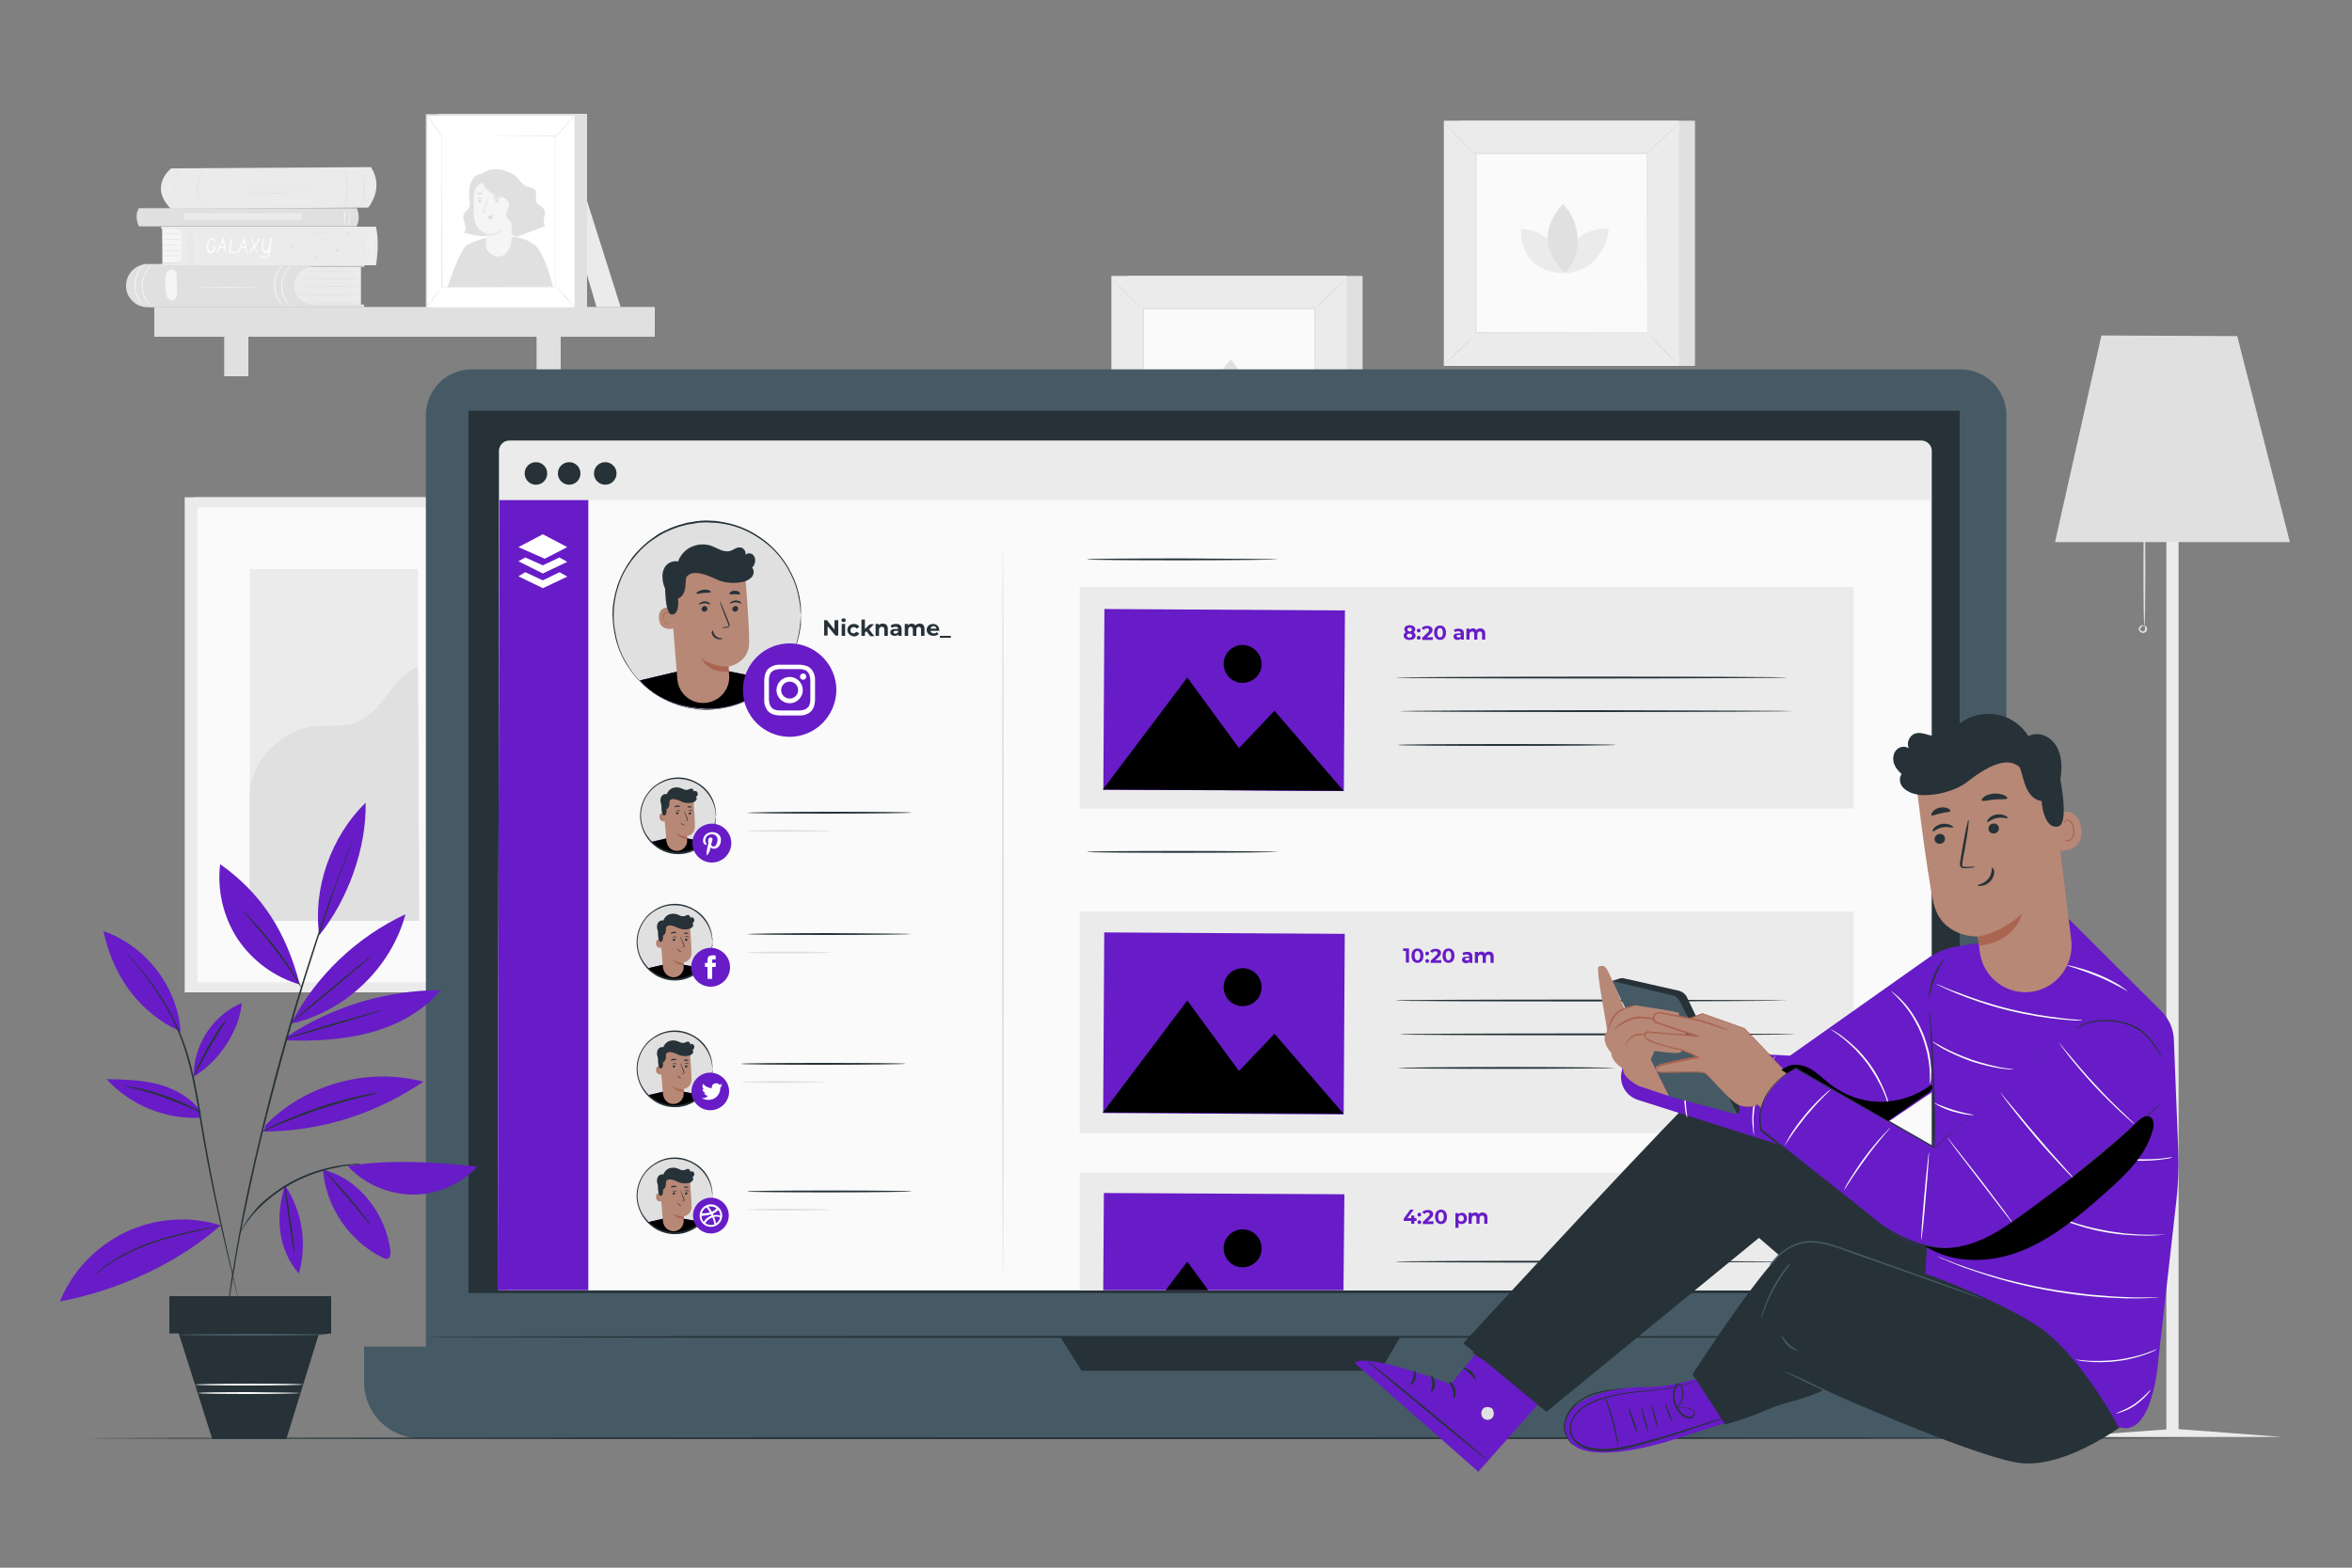 <svg version="1.1" id="Layer_1" xmlns="http://www.w3.org/2000/svg" x="0" y="0" viewBox="0 0 750 500" xml:space="preserve"><rect x="0" y="0" width="750" height="500" fill="#808080" stroke="none"/><style>.st0{fill:#e0e0e0}.st1{fill:#ebebeb}.st2{fill:#fafafa}.st3{fill:#f5f5f5}.st4{fill:#fff}.st8{fill:#455a64}.st9{fill:#263238}.st10{fill:#671cc7}.st13{fill:#b78876}.st14{fill:#aa6550}</style><g id="Background_Complete"><path class="st0" d="M62.1 158.6h95.4v157.9H62.1z"/><path class="st1" d="M58.9 158.6h95.4v157.9H58.9z"/><path class="st2" d="M63 161.8h87.3v151.5H63z"/><path class="st1" d="M79.6 181.5h53.7v112.1H79.6z"/><path class="st0" d="M79.6 254c-.1-10.5 9.3-20.7 19.7-22.2 4.9-.7 10.2.3 14.8-1.6 8.2-3.4 10.9-14.3 19.2-17.6l.4 81.1h-54l-.1-39.7z"/><path class="st1" d="M187.2 64.1l10.7 33.8h-7.7l-3.4-11.6z"/><path class="st0" d="M49.2 97.9h159.6v9.5H49.2z"/><path class="st0" d="M71.5 105.4h7.7V120h-7.7zm99.6 0h7.7V120h-7.7z"/><path class="st1" d="M54.6 53.7s-7.2 5.5-.3 12.7c.1.1.3.2.5.2l62.6-.4s5.3-6 .9-12.9l-63.7.4z"/><path class="st0" d="M103.5 59.4c0 .1-7.8.1-17.4.1s-17.4-.1-17.4-.1c0-.1 7.8-.1 17.4-.1 9.6 0 17.4 0 17.4.1zm-9.7 2.3c0 .1-3.7.1-8.2.1s-8.2-.1-8.2-.1c0-.1 3.7-.1 8.2-.1 4.5-.1 8.2 0 8.2.1zm16.1 4.3s.1-.7.3-1.9c.2-1.2.4-2.8.4-4.6s-.2-3.4-.4-4.6c-.2-1.2-.4-1.9-.4-1.9s.1.2.2.5.2.8.4 1.4c.3 1.2.5 2.8.5 4.6s-.2 3.4-.4 4.6c-.1.6-.2 1-.3 1.4-.2.3-.3.5-.3.5zm4.7-12.8s.1.2.3.5c.1.1.2.3.3.6.1.2.2.5.3.8.2.6.4 1.3.6 2.1s.3 1.7.3 2.6c0 .9-.1 1.8-.2 2.6-.2.8-.3 1.5-.6 2.1-.1.3-.2.5-.3.8l-.3.6c-.2.3-.3.5-.3.5s.3-.7.7-1.9c.2-.6.4-1.3.5-2.1s.2-1.7.2-2.6c0-.9-.1-1.8-.2-2.6-.2-.8-.3-1.5-.5-2.1-.5-1.2-.8-1.9-.8-1.9zM64.5 66.1s-.1-.1-.3-.4c-.1-.1-.2-.3-.3-.5s-.2-.4-.3-.7c-.2-.5-.4-1.2-.6-2-.2-.8-.2-1.6-.2-2.5s.1-1.8.3-2.5c.2-.8.4-1.4.7-2 .1-.3.2-.5.4-.7.1-.2.2-.4.3-.5.2-.3.3-.4.3-.4s-.4.6-.8 1.7c-.2.5-.4 1.2-.6 1.9-.3.7-.4 1.5-.4 2.4s.1 1.7.2 2.5c.2.7.3 1.4.5 2 .5 1 .8 1.6.8 1.7zm-6.8 1.5s-.1-.2-.3-.5l-.3-.6c-.1-.2-.3-.5-.4-.8-.3-.6-.5-1.4-.7-2.2-.2-.9-.3-1.8-.4-2.8 0-1 .1-2 .2-2.8.2-.9.4-1.6.6-2.2.1-.3.2-.6.3-.8l.3-.6c.2-.3.3-.5.3-.5s-.4.7-.8 2c-.2.6-.4 1.4-.6 2.2-.1.9-.2 1.8-.2 2.8s.2 1.9.3 2.8c.2.8.4 1.6.7 2.2.7 1.1 1.1 1.8 1 1.8z"/><path class="st1" d="M115.1 85.2v12H91.9v-12h23.2z"/><path class="st0" d="M40.2 91.3v.3c.2 3.6 3.3 6.4 6.9 6.4h69v-.9H99.8c-3.3 0-6-2.7-6-6s2.7-6 6-6h16.4V84l-69 .2c-4 0-7.1 3.2-7 7.1z"/><path class="st0" d="M115.1 91.4c0 .1-4.8.1-10.6.1-5.9 0-10.6-.1-10.6-.1 0-.1 4.8-.1 10.6-.1s10.6 0 10.6.1zm-.4 2.7c0 .1-4.5.1-10.1.1s-10.1-.1-10.1-.1c0-.1 4.5-.1 10.1-.1s10.1 0 10.1.1zm.4 2.5c0 .1-4.1.1-9.1.1s-9.1-.1-9.1-.1c0-.1 4.1-.1 9.1-.1 5-.1 9.1 0 9.1.1zm0-7.6c0 .1-4.7.1-10.4.1-5.8 0-10.4-.1-10.4-.1s4.7-.1 10.4-.1c5.7-.1 10.4 0 10.4.1zm-.4-2.5c0 .1-4.2.1-9.3.1-5.1 0-9.3-.1-9.3-.1s4.2-.1 9.3-.1c5.2 0 9.3.1 9.3.1z"/><path class="st3" d="M48.6 84.4s-.7.6-1.5 1.7-1.6 3-1.6 5.2c0 2.1.9 4 1.7 5.1s1.5 1.7 1.5 1.7-.2-.1-.5-.4L47 96.5c-.9-1.1-1.8-3-1.8-5.2s.8-4.1 1.7-5.3c.4-.6.8-1 1.1-1.3l.6-.3z"/><path class="st3" d="M46.3 84.2s-.7.6-1.5 1.7-1.6 3-1.6 5.2c0 2.1.9 4 1.7 5.1s1.5 1.7 1.5 1.7-.2-.1-.5-.4l-1.2-1.2c-.9-1.1-1.8-3-1.8-5.2s.8-4.1 1.7-5.3c.4-.6.8-1 1.1-1.3.4-.2.5-.4.6-.3zm46.8.2s-.7.6-1.5 1.7-1.6 3-1.6 5.2c0 2.1.9 4 1.7 5.1.8 1.1 1.5 1.7 1.5 1.7s-.2-.1-.5-.4l-1.2-1.2c-.9-1.1-1.8-3-1.8-5.2s.8-4.1 1.7-5.3c.4-.6.8-1 1.1-1.3.5-.2.6-.3.6-.3z"/><path class="st3" d="M90.8 84.2s-.7.6-1.5 1.7-1.6 3-1.6 5.2c0 2.1.9 4 1.7 5.1.8 1.1 1.5 1.7 1.5 1.7s-.2-.1-.5-.4l-1.2-1.2c-.9-1.1-1.8-3-1.8-5.2s.8-4.1 1.7-5.3c.4-.6.8-1 1.1-1.3.4-.2.6-.4.6-.3zM56.4 93c0-1.6 0-3.2-.1-4.9 0-.4 0-.9-.2-1.3s-.5-.7-.9-.8c-.6-.3-1.6.2-2 .9-.4.7-.5 1.6-.5 2.4 0 1.3.1 2.6.2 3.8.1.6.1 1.2.5 1.8.3.5.9.9 1.5.9.6-.1 1.1-.6 1.3-1.1.3-.4.3-1.1.2-1.7zm26.8-1.4c0 .1-5 .1-11.1.1-6.2 0-11.1-.1-11.1-.1s5-.1 11.1-.1c6.2 0 11.1.1 11.1.1zm-31.4-7.7l-.1-11.3h6.2l.2 11.3z"/><path class="st0" d="M57.5 74.6c0 .1-1.3.1-2.9.1-1.6 0-2.9-.1-2.9-.1s1.3-.1 2.9-.1 2.9 0 2.9.1zm0 1.7c0 .1-1.3.1-2.9.1-1.6 0-2.9-.1-2.9-.1s1.3-.1 2.9-.1c1.6 0 2.9.1 2.9.1zm0 1.8c0 .1-1.3.1-2.9.1-1.6 0-2.9-.1-2.9-.1 0-.1 1.3-.1 2.9-.1s2.9 0 2.9.1zm0 1.8c0 .1-1.3.1-2.9.1-1.6 0-2.9-.1-2.9-.1 0-.1 1.3-.1 2.9-.1 1.6-.1 2.9 0 2.9.1zm0 1.7c0 .1-1.3.1-2.9.1-1.6 0-2.9-.1-2.9-.1 0-.1 1.3-.1 2.9-.1s2.9 0 2.9.1z"/><path class="st1" d="M51.4 72.3h68.5c.8 3.8.7 7.9 0 12.3H51.7v-.8h4.2c1.1 0 2-.9 2-2V75c0-1.1-.9-2-2-2h-4.5v-.7z"/><path class="st2" d="M67.6 78.4h1.2c.1 0 .1.1.1.2v.1c0 .1 0 .2-.1.3-.2.5-.4 1-.7 1.3-.3.3-.6.5-1 .5H67c-.3 0-.6-.2-.8-.6-.2-.4-.3-.8-.3-1.4 0-.3 0-.7.1-1 .1-.5.4-1 .7-1.3.3-.4.7-.5 1-.5.2 0 .3 0 .4.1.3.1.5.4.7.8v.2c0 .1-.1.1-.2.1h-.1c-.1 0-.1-.1-.2-.2 0-.1-.1-.2-.1-.3-.1-.2-.3-.3-.5-.3-.1 0-.3 0-.4.1-.2.2-.4.5-.6.9s-.3.9-.3 1.3.1.7.2 1 .3.4.6.4c.2 0 .4-.1.6-.3.2-.3.4-.6.6-1.1h-.8c-.2 0-.3-.1-.3-.3v-.1c0 .2.1.1.3.1zm3.8-2.2c.1 0 .1 0 0 0 .1.3.3 1.7.8 4.3v.2c0 .1-.1.1-.2.1s-.2-.1-.2-.2l-.3-1.4h-1.4l-.7 1.4c-.1.1-.1.1-.2.1h-.1c-.1 0-.1 0-.1-.1v-.1c0-.1.1-.3.2-.5 1-2.1 1.6-3.4 1.8-3.8.1-.1.1-.2.2-.2.1.1.2.1.2.2zm-.3.9l-.8 1.6h1.1l-.3-1.6zm4.2 3.7h-2.2c-.1 0-.1-.1-.1-.3 0-.1.2-1.5.6-4.2v-.1c0-.1.1-.2.2-.2h.1c.1 0 .1.1.1.2 0 .2-.1.6-.1 1.2-.2 1.8-.4 2.8-.4 2.9h1.9c.1 0 .2.1.2.2v.1c-.1.1-.2.2-.3.2zm2.8-4.6c.1.3.3 1.7.8 4.3v.2c0 .1-.1.1-.2.1s-.2-.1-.2-.2l-.3-1.4h-1.4l-.7 1.4c-.1.1-.1.1-.2.1h-.1c-.1-.1-.1-.1-.1-.2v-.1c0-.1.1-.3.2-.5 1-2.1 1.6-3.4 1.8-3.8.1-.1.1-.2.2-.2.1.2.1.2.2.3zm-.3.9l-.8 1.6h1.1l-.3-1.6zm3.6 1.5c.2.4.3.8.4 1l.3.9v.1c0 .1-.1.1-.2.1s-.2-.1-.2-.2v-.1c-.1-.3-.3-.7-.6-1.5l-1.2 1.6c-.1.1-.1.1-.2.1h-.1c-.1 0-.1-.1-.1-.2v-.1s0-.1.1-.2c.4-.5.8-1.1 1.3-1.8 0-.1-.1-.3-.1-.4-.6-.9-.8-1.5-.8-1.6v-.1c0-.1.1-.1.2-.1s.2 0 .2.1l.7 1.9 1.4-1.9c.1-.1.1-.1.2-.1h.1c.1 0 .1.1.1.2v.1l-1.5 2.2zm5.1-2.5c.2 0 .2.1.2.2-.3 2.7-.5 4.1-.6 4.3-.1.5-.2.8-.4 1.1-.3.4-.8.7-1.4.7-.2 0-.4-.1-.7-.2-.4-.2-.6-.4-.7-.6v-.2c0-.1.1-.1.2-.1s.1 0 .2.1c.3.4.7.6 1.1.6.3 0 .6-.1.8-.4.3-.3.4-.7.5-1.3l-.3.3c-.2.2-.5.2-.7.2h-.1c-.3 0-.6-.2-.8-.6-.2-.4-.3-.8-.3-1.4V78c0-.4.1-1 .3-1.8v-.1c0-.1.1-.2.2-.2h.1c.1 0 .1.1.1.2s0 .4-.1.9c-.1.7-.2 1.2-.2 1.4 0 .5.1.8.2 1.1.1.3.3.5.6.5h.1c.2 0 .4-.2.6-.5s.4-.7.5-1.1l.3-2.4v-.1c.1.2.2.2.3.2z"/><path class="st3" d="M117.3 84.7c-.1 0-.1-2.8-.1-6.3s.1-6.3.1-6.3c.1 0 .1 2.8.1 6.3s-.1 6.3-.1 6.3z"/><path class="st0" d="M61.2 84.7c-.1 0-.1-2.8-.1-6.3s.1-6.3.1-6.3c.1 0 .1 2.8.1 6.3.1 3.5 0 6.3-.1 6.3z"/><path class="st3" d="M118.5 84.7c-.1 0-.1-2.8-.1-6.3s.1-6.3.1-6.3c.1 0 .1 2.8.1 6.3s-.1 6.3-.1 6.3z"/><path class="st0" d="M60.1 84.7c-.1 0-.1-2.8-.1-6.3s.1-6.3.1-6.3c.1 0 .1 2.8.1 6.3s0 6.3-.1 6.3zm40.6-10.5c1.9 1.5 4.4 3.5 7.2 5.8l.1.1h-.1c-.3.1-.6.2-1 .3-2.2.6-4.3 1.1-6.1 1.6-2.3-1-4.2-1.8-5.5-2.3-.7-.3-1.2-.5-1.6-.7-.2-.1-.3-.1-.4-.2h-.1.1c.1 0 .2.1.4.2.4.2.9.4 1.6.7 1.4.6 3.3 1.4 5.6 2.3 1.8-.5 3.9-1 6.1-1.6.3-.1.7-.2 1-.3v.1c-3-2.4-5.5-4.5-7.3-6"/><path class="st0" d="M107.2 79.1l.4.4.6-.1-.3.4.3.5-.5-.1-.4.4-.1-.5-.5-.2.5-.3zm-6.9 2.3l.3.2.3-.1-.1.4.2.2h-.4l-.2.3-.1-.3-.3-.2.3-.1zm-7.7-3.1h.5l.2-.4.1.5.4.1-.3.2v.5l-.4-.3-.4.1.2-.4zm17.9-4h.4l.3-.3.1.4.4.1-.4.3v.4l-.3-.3-.4.1.1-.4zm-10.2-.3h.3l.2-.2v.3l.3.1-.2.1-.1.3-.2-.2-.2.1.1-.3z"/><path class="st0" d="M111.1 74.6s-2.3 0-5.2-.2c-2.9-.1-5.2-.2-5.2-.3 0 0 2.3 0 5.2.2 2.9.1 5.2.3 5.2.3zm2.6-2.4H44.3c-.9-2.1-1.1-4 0-5.8h69.5c.8 2.1.8 4-.1 5.8z"/><path class="st1" d="M58.6 68h37.6v2.1H58.6z"/><path class="st0" d="M46.9 72.2s-.3-.2-.5-.7c-.3-.5-.6-1.2-.6-2.1-.1-.8.1-1.6.3-2.1s.4-.8.4-.8-.1.3-.2.8-.3 1.2-.2 2.1c.1.8.3 1.5.5 2s.4.8.3.8zm1.5 0s-.3-.2-.5-.7c-.3-.5-.6-1.2-.6-2.1-.1-.8.1-1.6.3-2.1s.4-.8.4-.8-.1.3-.2.8-.3 1.2-.2 2.1c.1.8.3 1.5.5 2s.4.8.3.8z"/><path class="st3" d="M110.9 72.1c-.1 0 .5-1.2.5-2.8 0-1.6-.5-2.8-.5-2.8s.7 1.2.7 2.8c.1 1.6-.6 2.8-.7 2.8zm-1.3 0c-.1 0 .2-1.2.2-2.8 0-1.5-.3-2.8-.2-2.8.1 0 .5 1.2.5 2.8s-.4 2.8-.5 2.8z"/><path class="st0" d="M139.6 36.3h47.6v62.2h-47.3z"/><path class="st4" d="M136.1 36.6h47.4v61.6h-47.4z"/><path class="st0" d="M183.7 36.4v62h-47.9v-62h47.9zm-.5 61.6V36.9h-46.9V98h46.9z"/><path class="st4" d="M141 43.3h36.3v48.2H141z"/><path class="st0" d="M141 43.3v13.4c0 8.5 0 20.5.1 34.8l-.1-.1h36.3l-.1.1V43.3l.1.1c-11 0-20 0-26.3-.1h-10 9.8c6.3 0 15.4 0 26.4-.1h.1v48.4h-36.5v-.1c0-14.3 0-26.4.1-34.9V43.4c.1 0 .1-.1.1-.1zm-5 54.9s.2-.4.6-1c.4-.6 1-1.5 1.7-2.4s1.3-1.7 1.8-2.3c.5-.6.8-.9.8-.9s-.2.4-.7 1c-.5.7-1.1 1.5-1.8 2.4s-1.3 1.7-1.8 2.4c-.3.5-.6.8-.6.8z"/><path class="st0" d="M136.1 36.7c.1 0 1.2 1.4 2.5 3.3 1.3 1.8 2.4 3.4 2.3 3.4-.1 0-1.2-1.4-2.5-3.3s-2.4-3.4-2.3-3.4z"/><path fill="none" d="M183.5 36.7l-6.3 6.9"/><path class="st0" d="M177.2 43.6c-.1 0 1.3-1.6 3-3.5s3.2-3.4 3.2-3.4-1.3 1.6-3 3.5-3.1 3.4-3.2 3.4zm6.3 54.6c-.1 0-1.4-1.4-3.1-3.2-1.6-1.8-2.9-3.3-2.9-3.4.1 0 1.4 1.4 3.1 3.2 1.6 1.9 2.9 3.4 2.9 3.4zm-40.8-6.6s3.9-12.1 6.2-13.4c2.5-1.4 6.2-2.7 10.2-2.8 5.4 0 7.9.3 11.1 2.5 3.6 2.5 6.1 13.5 6.1 13.5m-22.8-35.9c-3.3.1-4.2 4.6-3.9 7.2.1 1.2.5 2.5-.1 3.6-.4.7-1.3 1.2-1.6 2-.4 1 0 2 .3 3s.5 2.3-.3 2.9c1.9.5 3.8 1 5.8 1.1s4-.2 5.6-1.3"/><path class="st0" d="M151.1 64.5c-2.2-5 .8-8.1 2.7-9.2 1.2-.7 2.5-.8 3.9-.8 1.3 0 2.6 0 3.9.3 1.3.3 2.5.9 3.4 1.9 1.6 1.7 2 4.2 1.8 6.6-.2 2.7-.9 5.5-2.3 7.9-.2.3-.4.6-.7.8-.3.2-.8.1-.9-.2"/><path class="st3" d="M158.6 81.8c2.3.2 4.2-1.8 4.5-5.3l1.2-17.7-.1 1.2c0-.7-.5-1.4-1.3-1.4l-7-.7c-2.4-.2-4.6 1.6-4.7 4-.2 2.7-.3 6 .1 8 .7 4 3.8 4.6 3.8 4.6l-.2 2.9c-.3 2.2 1.4 4.2 3.7 4.4z"/><path class="st0" d="M152.5 64.1c0 .3.2.5.5.5s.5-.2.5-.5-.2-.5-.5-.5c-.2 0-.5.2-.5.5zm-.6-.6c.1.1.5-.2 1-.2.6 0 1 .3 1 .2 0 0 0-.2-.2-.3s-.5-.3-.8-.3-.6.1-.8.3-.2.3-.2.3zm6 .6c0 .3.2.5.5.5s.5-.2.5-.5-.2-.5-.5-.5-.5.2-.5.5z"/><path class="st0" d="M157.4 63.6c.1.1.5-.2 1-.2.6 0 1 .3 1 .2 0 0 0-.2-.2-.3s-.5-.3-.8-.3-.6.1-.8.3-.3.3-.2.3zm-2 4.2s-.3-.1-.9-.2c-.1 0-.3 0-.3-.1s0-.3.1-.4c.1-.3.3-.7.4-1.1.6-1.5 1-2.8.9-2.8s-.6 1.2-1.2 2.8c-.1.4-.3.7-.4 1.1-.1.2-.1.3-.1.6 0 .1.1.2.2.2h.2c.7-.1 1.1-.1 1.1-.1z"/><path class="st1" d="M155 74.4s2.7.2 5.4-1.5c0 0-1.4 2.8-5.5 2.4l.1-.9z"/><path class="st0" d="M155.6 69.1c.2-.3.6-.4.9-.4.2 0 .5.1.6.3.1.2.2.5 0 .7s-.5.3-.7.2c-.3-.1-.5-.3-.7-.4-.1 0-.1-.1-.2-.2 0 0 0-.1.1-.2"/><path class="st0" d="M157 68.2c-.1 0-.1.6-.6 1s-1.2.4-1.2.5c0 0 .1.1.4.1.3 0 .7-.1 1-.3.3-.3.5-.6.5-.9 0-.3 0-.4-.1-.4zm.1-5.5c.1.2.6.1 1.3.2.7.1 1.2.3 1.3.1 0-.1-.1-.2-.3-.4-.2-.1-.6-.3-.9-.3-.4 0-.8 0-1 .1-.3.1-.4.2-.4.3zm-5-.8c.1.1.5 0 .9 0 .5 0 .9.1.9-.1 0-.1 0-.2-.2-.3s-.5-.2-.8-.2-.6.1-.8.3c0 .1-.1.3 0 .3z"/><path class="st0" d="M154.3 55c3.9-2.2 8.1-.7 11.3 2.5.7.7 1.3 1.5 2.2 1.9 1 .4 2.3.4 2.9 1.3.7 1-.2 2.5.3 3.7.5 1.1 1.9 1.4 2.5 2.4.4.8.2 1.8 0 2.7-.2.9-.3 1.9.4 2.6l-8.4 3.2c-.4.1-.8.2-1.2.1-1.2-.2-1.3-1.3-1.2-2.3.1-.7.2-1.4-.1-2-.3-.7-1.2-1.1-1.5-1.9-.5-1.3 1-2.7.8-4.2-.1-.9-.9-1.6-1.7-2s-1.7-.5-2.6-.8c-2-.6-3.6-2.5-4.5-4.5-.5-1-.1-2.1.8-2.7z"/><path class="st1" d="M694.7 455.8V135h-3.9v320.9l-32.9 2.4h69.7z"/><path class="st0" d="M670.1 107l-14.8 65.9h74.9l-16.8-65.7z"/><path class="st0" d="M683.8 199.6c-.2 0-.3-8.1-.3-18.1s.2-18.1.3-18.1c.2 0 .3 8.1.3 18.1 0 10.1-.1 18.1-.3 18.1z"/><path class="st0" d="M683.8 199.5c0-.1.5 0 .8.7.1.3.1.8-.2 1.2s-1 .6-1.5.4c-.5-.2-.9-.7-.9-1.2s.4-.9.6-1c.6-.4 1.1-.1 1 0 0 .1-.4 0-.8.4-.2.2-.3.4-.3.7s.2.5.5.6.7.1.8-.1c.2-.2.2-.5.2-.7.1-.7-.3-.9-.2-1zm-218.3-161h75v78.2h-75z"/><path class="st1" d="M460.4 38.5h75v78.2h-75z"/><path class="st2" d="M470.5 49h54.9v57.2h-54.9z"/><path class="st0" d="M470.5 106.6s-.5.6-1.4 1.6c-.9.9-2.1 2.2-3.5 3.5-1.4 1.4-2.6 2.6-3.6 3.4-.9.9-1.5 1.4-1.6 1.3s.5-.6 1.4-1.5 2.1-2.2 3.5-3.5c1.4-1.4 2.7-2.6 3.6-3.4 1-1 1.6-1.5 1.6-1.4zm54.9-.2s.6.5 1.6 1.4c.9.9 2.2 2.1 3.5 3.5 1.4 1.4 2.6 2.6 3.4 3.6.9.9 1.4 1.5 1.3 1.6 0 0-.6-.5-1.5-1.4s-2.2-2.1-3.5-3.5c-1.4-1.4-2.6-2.7-3.4-3.6-1-1-1.5-1.5-1.4-1.6zm-.2-57.3s.5-.6 1.4-1.6c.9-.9 2.1-2.2 3.5-3.5 1.4-1.4 2.6-2.6 3.6-3.4.9-.9 1.5-1.4 1.6-1.3 0 0-.5.6-1.4 1.5s-2.1 2.2-3.5 3.5c-1.4 1.4-2.7 2.6-3.6 3.4-1 1-1.5 1.5-1.6 1.4zm-54.8.2s-.6-.5-1.6-1.4c-.9-.9-2.2-2.1-3.5-3.5-1.4-1.4-2.6-2.6-3.4-3.6-.9-.9-1.4-1.5-1.3-1.6 0 0 .6.5 1.5 1.4s2.2 2.1 3.5 3.5c1.4 1.4 2.6 2.7 3.4 3.6.9 1 1.4 1.5 1.4 1.6z"/><path class="st0" d="M525.2 106.2V90.3c0-10-.1-24.3-.1-41.4l.2.2h-54.7l.2-.2v57.2l-.2-.2c16.4 0 30.1.1 39.6.1H525c.1.2.2.2.2.2h-14.9c-9.6 0-23.3.1-39.7.1h-.2V48.7h55.1v.2c0 17.1-.1 31.5-.1 41.5v15.4c-.2.3-.2.4-.2.4z"/><path class="st1" d="M485 72.9s-1.2 14.2 14.2 14.2c-.1-7.6-6.3-13.6-14.2-14.2z"/><path class="st1" d="M513 72.9s-14.2-1.2-14.2 14.2c7.6 0 13.6-6.3 14.2-14.2z"/><path class="st0" d="M498.5 65.1s-11.6 10.4.6 21.9c5.7-6 5.2-15.4-.6-21.9zM359.5 88h75v78.2h-75z"/><path class="st1" d="M354.4 88h75v78.2h-75z"/><path class="st2" d="M364.5 98.5h54.9v57.2h-54.9z"/><path class="st0" d="M364.5 156.1s-.5.6-1.4 1.6c-.9.9-2.1 2.2-3.5 3.5-1.4 1.4-2.6 2.6-3.6 3.4-.9.9-1.5 1.4-1.6 1.3 0 0 .5-.6 1.4-1.5s2.1-2.2 3.5-3.5c1.4-1.4 2.7-2.6 3.6-3.4 1-.9 1.6-1.5 1.6-1.4zm54.9-.2s.6.5 1.6 1.4c.9.9 2.2 2.1 3.5 3.5 1.4 1.4 2.6 2.6 3.4 3.6.9.9 1.4 1.5 1.3 1.6 0 0-.6-.5-1.5-1.4s-2.2-2.1-3.5-3.5c-1.4-1.4-2.6-2.7-3.4-3.6-1-.9-1.5-1.5-1.4-1.6zm-.2-57.2s.5-.6 1.4-1.6c.9-.9 2.1-2.2 3.5-3.5 1.4-1.4 2.6-2.6 3.6-3.4.9-.9 1.5-1.4 1.6-1.3 0 0-.5.6-1.4 1.5s-2.1 2.2-3.5 3.5c-1.4 1.4-2.7 2.6-3.6 3.4-1 .9-1.6 1.4-1.6 1.4zm-54.9.1s-.6-.5-1.6-1.4c-.9-.9-2.2-2.1-3.5-3.5-1.4-1.4-2.6-2.6-3.4-3.6-.9-.9-1.4-1.5-1.3-1.6 0 0 .6.5 1.5 1.4s2.2 2.1 3.5 3.5c1.4 1.4 2.6 2.7 3.4 3.6s1.5 1.6 1.4 1.6z"/><path class="st0" d="M419.2 155.7v-15.9c0-10-.1-24.3-.1-41.4l.2.2h-54.7l.2-.2v57.2l-.2-.2c16.4 0 30.1.1 39.6.1H419c.1.2.2.2.2.2h-14.9c-9.6 0-23.3.1-39.7.1h-.2V98.2h55.1v.2c0 17.1-.1 31.5-.1 41.5v15.4c-.2.3-.2.4-.2.4z"/><path class="st1" d="M379 122.4s-1.2 14.2 14.2 14.2c-.1-7.6-6.3-13.6-14.2-14.2z"/><path class="st1" d="M407 122.4s-14.2-1.2-14.2 14.2c7.6 0 13.6-6.3 14.2-14.2z"/><path class="st0" d="M392.5 114.7s-11.6 10.4.6 21.9c5.7-6 5.2-15.5-.6-21.9z"/></g><g id="Device"><path class="st8" d="M625.2 451H150.4c-8 0-14.6-6.5-14.6-14.6v-304c0-8 6.5-14.6 14.6-14.6h474.8c8 0 14.6 6.5 14.6 14.6v304.1c-.1 8-6.6 14.5-14.6 14.5z"/><path class="st8" d="M644.3 458.7H133.9c-9.8 0-17.8-8-17.8-17.8v-11.4h546v11.4c0 9.8-8 17.8-17.8 17.8z"/><path class="st9" d="M149.4 131h475.5v281.4H149.4zm188.7 295.4l6.8 10.8h95.3l6.3-10.8z"/><path class="st1" d="M612.7 411.5H162.4c-1.8 0-3.3-1.5-3.3-3.3V143.8c0-1.8 1.5-3.3 3.3-3.3h450.3c1.8 0 3.3 1.5 3.3 3.3v264.4c0 1.9-1.5 3.3-3.3 3.3z"/><path class="st9" d="M196.6 151c0 2-1.6 3.6-3.6 3.6s-3.6-1.6-3.6-3.6 1.6-3.6 3.6-3.6 3.6 1.6 3.6 3.6zm-22.1 0c0 2-1.6 3.6-3.6 3.6s-3.6-1.6-3.6-3.6 1.6-3.6 3.6-3.6 3.6 1.6 3.6 3.6zm10.6 0c0 2-1.6 3.6-3.6 3.6s-3.6-1.6-3.6-3.6 1.6-3.6 3.6-3.6 3.6 1.6 3.6 3.6zm450.3 275.4c0 .2-111.8.3-249.8.3s-249.8-.1-249.8-.3c0-.2 111.8-.3 249.8-.3s249.8.1 249.8.3z"/><path class="st3" d="M344.3 187.7h246.8v70.7H344.3z"/><path class="st2" d="M615.5 411.5H158.7l.5-252h456.3z"/><path class="st1" d="M344.3 187.2h246.8v70.7H344.3zm0 186.8h246.8v37.5H344.3z"/><path transform="matrix(.006 -1 1 .006 164.758 612.129)" class="st10" d="M361.4 184.9H419v76.7h-57.6z"/><path class="st10" d="M351.7 251.8l26.9-35.7 16.5 22.5 11.3-11.9 22 25.5zm50.6-40c0 3.3-2.7 6-6.1 6-3.3 0-6-2.7-6-6.1 0-3.3 2.7-6 6.1-6 3.3.1 6 2.8 6 6.1z"/><path d="M351.7 251.8l26.9-35.7 16.5 22.5 11.3-11.9 22 25.5zm50.6-40c0 3.3-2.7 6-6.1 6-3.3 0-6-2.7-6-6.1 0-3.3 2.7-6 6.1-6 3.3.1 6 2.8 6 6.1z"/><path class="st10" d="M187.6 411.5h-28.9l.5-252h28.4z"/><path class="st4" d="M165.3 174.5l8.4 3.7 7.2-3.7-7.8-4.1z"/><path class="st4" d="M167.5 177.8l-2.2 1.2 7.8 3.9 7.8-3.7-2.5-1.4-5.3 2.5z"/><path class="st4" d="M167.5 182.5l-2.2 1.3 7.8 3.8 7.8-3.7-2.5-1.4-5.3 2.6z"/><path class="st9" d="M267.3 197.8v4.9h-.9l-2.5-3v3h-1.1v-4.9h.9l2.4 3v-3h1.2zm1 0c0-.3.3-.6.7-.6s.7.3.7.6c0 .4-.3.6-.7.6s-.7-.2-.7-.6zm.1 1.2h1.1v3.8h-1.1V199zm1.8 1.9c0-1.1.9-1.9 2.1-1.9.8 0 1.4.3 1.7 1l-.9.5c-.2-.4-.5-.5-.9-.5-.6 0-1 .4-1 1 0 .7.4 1 1 1 .3 0 .6-.2.9-.5l.9.5c-.3.6-.9 1-1.7 1-1.2-.2-2.1-1-2.1-2.1zm6.1.4l-.5.5v1h-1.1v-5.2h1.1v3l1.6-1.5h1.3l-1.6 1.6 1.7 2.2h-1.3l-1.2-1.6zm6.8-.7v2.2H282v-2c0-.6-.3-.9-.8-.9s-.9.3-.9 1v1.9h-1.1V199h1v.4c.3-.3.7-.5 1.3-.5 1 0 1.6.5 1.6 1.7zm4.4 0v2.2h-1v-.5c-.2.3-.6.5-1.2.5-.9 0-1.4-.5-1.4-1.1 0-.7.5-1.1 1.6-1.1h.9c0-.5-.3-.7-.9-.7-.4 0-.8.1-1.1.4l-.4-.8c.4-.3 1-.5 1.6-.5 1.2-.1 1.9.5 1.9 1.6zm-1.1 1v-.4h-.8c-.5 0-.7.2-.7.4 0 .3.2.5.6.5s.7-.2.9-.5zm8.4-1v2.2h-1.1v-2c0-.6-.3-.9-.7-.9-.5 0-.8.3-.8 1v1.9h-1.1v-2c0-.6-.3-.9-.7-.9-.5 0-.8.3-.8 1v1.9h-1.1V199h1v.4c.3-.3.7-.5 1.2-.5s1 .2 1.2.6c.3-.4.8-.6 1.4-.6.9 0 1.5.5 1.5 1.7zm4.8.6h-2.9c.1.5.5.8 1.1.8.4 0 .7-.1.9-.4l.6.6c-.4.4-.9.6-1.6.6-1.3 0-2.2-.8-2.2-1.9 0-1.1.9-1.9 2-1.9s2 .7 2 2c.1 0 .1.1.1.2zm-2.9-.7h1.9c-.1-.5-.4-.8-.9-.8-.6 0-.9.4-1 .8zm3 2.3h3.5v.6h-3.5v-.6z"/><path class="st0" d="M319.8 408.1c-.1 0-.3-52.2-.3-116.6s.1-116.6.3-116.6c.1 0 .3 52.2.3 116.6 0 64.4-.1 116.6-.3 116.6z"/><path class="st10" d="M451.4 202.7c0 .9-.8 1.4-1.9 1.4s-1.9-.5-1.9-1.4c0-.5.3-.8.7-1.1-.3-.2-.5-.5-.5-.9 0-.8.7-1.3 1.7-1.3s1.8.5 1.8 1.3c0 .4-.2.7-.5.9.3.3.6.6.6 1.1zm-1.1 0c0-.4-.3-.6-.9-.6-.5 0-.8.2-.8.6 0 .4.3.7.8.7.6-.1.9-.3.9-.7zm-1.5-1.9c0 .3.3.6.7.6.4 0 .7-.2.7-.6 0-.4-.3-.6-.7-.6-.5 0-.7.2-.7.6zm3 .3c0-.4.3-.6.6-.6s.6.2.6.6c0 .4-.3.6-.6.6s-.6-.2-.6-.6zm0 2.3c0-.4.3-.6.6-.6s.6.2.6.6c0 .4-.3.6-.6.6-.3.1-.6-.2-.6-.6zm5.1-.2v.9h-3.4v-.7l1.7-1.6c.4-.4.5-.6.5-.8 0-.4-.2-.6-.7-.6-.4 0-.7.1-.9.5l-.8-.5c.3-.5 1-.8 1.8-.8 1 0 1.7.5 1.7 1.3 0 .4-.1.8-.8 1.4l-1 1 1.9-.1zm.4-1.4c0-1.5.8-2.3 1.9-2.3s1.9.8 1.9 2.3-.8 2.3-1.9 2.3c-1 0-1.9-.9-1.9-2.3zm2.8 0c0-1-.4-1.5-.9-1.5s-.9.4-.9 1.5c0 1 .4 1.5.9 1.5.6-.1.9-.5.9-1.5zm6.7.2v2h-.9v-.4c-.2.3-.5.5-1.1.5-.8 0-1.3-.5-1.3-1.1s.4-1 1.5-1h.8c0-.4-.3-.7-.8-.7-.4 0-.7.1-1 .3l-.4-.7c.4-.3.9-.4 1.5-.4 1.1 0 1.7.5 1.7 1.5zm-1 .9v-.4h-.7c-.5 0-.6.2-.6.4 0 .3.2.4.6.4.3.1.6-.1.7-.4zm7.8-.9v2h-1v-1.8c0-.6-.3-.8-.7-.8-.5 0-.8.3-.8.9v1.7h-1v-1.8c0-.6-.2-.8-.7-.8-.4 0-.8.3-.8.9v1.7h-1v-3.5h1v.4c.3-.3.6-.5 1.1-.5s.9.2 1.1.6c.3-.4.7-.6 1.3-.6.9.1 1.5.6 1.5 1.6z"/><path class="st9" d="M407.6 178.4c0 .1-13.7.3-30.5.3s-30.5-.1-30.5-.3 13.6-.3 30.5-.3c16.9.1 30.5.2 30.5.3zm0 93.3c0 .1-13.7.3-30.5.3s-30.5-.1-30.5-.3 13.6-.3 30.5-.3 30.5.2 30.5.3zm162.5-55.6c0 .1-28 .3-62.6.3s-62.6-.1-62.6-.3c0-.1 28-.3 62.6-.3s62.6.1 62.6.3zm2.2 10.7c0 .1-28.2.3-63 .3s-63-.1-63-.3c0-.1 28.2-.3 63-.3 34.8.1 63 .2 63 .3zm-57 10.8c0 .1-15.6.3-34.8.3-19.2 0-34.8-.1-34.8-.3s15.6-.3 34.8-.3c19.2 0 34.8.1 34.8.3z"/><path class="st1" d="M344.3 290.7h246.8v70.7H344.3z"/><path transform="matrix(.006 -1 1 .006 61.705 714.556)" class="st10" d="M361.3 287.9h57.6v76.7h-57.6z"/><path class="st10" d="M351.7 354.8l26.9-35.7 16.5 22.5 11.3-11.9 22 25.5zm50.6-39.9c0 3.3-2.7 6-6.1 6-3.3 0-6-2.7-6-6.1 0-3.3 2.7-6 6.1-6 3.3 0 6 2.7 6 6.1z"/><path d="M351.7 354.8l26.9-35.7 16.5 22.5 11.3-11.9 22 25.5zm50.6-39.9c0 3.3-2.7 6-6.1 6-3.3 0-6-2.7-6-6.1 0-3.3 2.7-6 6.1-6 3.3 0 6 2.7 6 6.1z"/><path class="st10" d="M449.3 302.5v4.5h-1v-3.7h-.9v-.8h1.9zm.8 2.3c0-1.5.8-2.3 1.9-2.3s1.9.8 1.9 2.3-.8 2.3-1.9 2.3c-1.1 0-1.9-.8-1.9-2.3zm2.8 0c0-1-.4-1.5-.9-1.5s-.9.4-.9 1.5c0 1 .4 1.5.9 1.5.6-.1.9-.5.9-1.5zm1.6-.7c0-.4.3-.6.6-.6s.6.2.6.6-.3.6-.6.6c-.4.1-.6-.2-.6-.6zm0 2.4c0-.4.3-.6.6-.6s.6.2.6.6-.3.6-.6.6c-.4 0-.6-.3-.6-.6zm5.1-.3v.9h-3.4v-.7l1.7-1.6c.4-.4.5-.6.5-.8 0-.4-.2-.6-.7-.6-.4 0-.7.1-.9.5l-.8-.5c.3-.5 1-.8 1.8-.8 1 0 1.7.5 1.7 1.3 0 .4-.1.8-.8 1.4l-1 1 1.9-.1zm.4-1.4c0-1.5.8-2.3 1.9-2.3s1.9.8 1.9 2.3-.8 2.3-1.9 2.3c-1.1 0-1.9-.8-1.9-2.3zm2.8 0c0-1-.4-1.5-.9-1.5s-.9.4-.9 1.5c0 1 .4 1.5.9 1.5.5-.1.9-.5.9-1.5zm6.7.3v2h-.9v-.4c-.2.3-.5.5-1.1.5-.8 0-1.3-.5-1.3-1.1s.4-1 1.5-1h.8c0-.4-.3-.7-.8-.7-.4 0-.7.1-1 .3l-.4-.7c.4-.3.9-.4 1.5-.4 1.1-.1 1.7.4 1.7 1.5zm-1 .8v-.4h-.7c-.5 0-.6.2-.6.4 0 .3.2.4.6.4.3.1.6 0 .7-.4zm7.8-.8v2h-1v-1.8c0-.6-.3-.8-.7-.8-.5 0-.8.3-.8.9v1.7h-1v-1.8c0-.6-.2-.8-.7-.8-.4 0-.8.3-.8.9v1.7h-1v-3.5h1v.4c.3-.3.6-.5 1.1-.5s.9.2 1.1.6c.3-.4.7-.6 1.3-.6.9 0 1.5.5 1.5 1.6z"/><path class="st9" d="M570.1 319.1c0 .1-28 .3-62.6.3s-62.6-.1-62.6-.3 28-.3 62.6-.3c34.6.1 62.6.2 62.6.3zm2.2 10.8c0 .1-28.2.3-63 .3s-63-.1-63-.3 28.2-.3 63-.3 63 .1 63 .3zm-57 10.7c0 .1-15.6.3-34.8.3-19.2 0-34.8-.1-34.8-.3 0-.1 15.6-.3 34.8-.3 19.2 0 34.8.2 34.8.3z"/><path class="st10" d="M451.7 389.4h-.7v.9h-1v-.9h-2.4v-.7l2.1-2.9h1.1l-2 2.7h1.2v-.8h1v.8h.7v.9zm.3-2c0-.4.3-.6.6-.6s.6.2.6.6-.3.6-.6.6c-.3.1-.6-.2-.6-.6zm0 2.4c0-.4.3-.6.6-.6s.6.2.6.6-.3.6-.6.6-.6-.3-.6-.6zm5.1-.3v.9h-3.4v-.7l1.7-1.6c.4-.4.5-.6.5-.8 0-.4-.2-.6-.7-.6-.4 0-.7.1-.9.5l-.8-.5c.3-.5 1-.8 1.8-.8 1 0 1.7.5 1.7 1.3 0 .4-.1.8-.8 1.4l-1 1 1.9-.1zm.5-1.4c0-1.5.8-2.3 1.9-2.3s1.9.8 1.9 2.3-.8 2.3-1.9 2.3-1.9-.8-1.9-2.3zm2.8 0c0-1-.4-1.5-.9-1.5s-.9.4-.9 1.5c0 1 .4 1.5.9 1.5.5-.1.9-.5.9-1.5zm7.4.5c0 1.1-.8 1.8-1.7 1.8-.4 0-.8-.1-1-.4v1.6h-1v-4.7h1v.4c.3-.3.6-.5 1.1-.5.8 0 1.6.7 1.6 1.8zm-1 0c0-.6-.4-1-.9-1s-.9.4-.9 1 .4 1 .9 1 .9-.4.9-1zm7.5-.3v2h-1v-1.8c0-.6-.3-.8-.7-.8-.5 0-.8.3-.8.9v1.7h-1v-1.8c0-.6-.2-.8-.7-.8-.4 0-.8.3-.8.9v1.7h-1v-3.5h1v.4c.3-.3.6-.5 1.1-.5s.9.2 1.1.6c.3-.4.7-.6 1.3-.6.9.1 1.5.6 1.5 1.6z"/><path class="st9" d="M570.1 402.4c0 .1-28 .3-62.6.3s-62.6-.1-62.6-.3 28-.3 62.6-.3c34.6.1 62.6.2 62.6.3z"/><path class="st10" d="M352 380.5l-.2 31h76.6l.3-30.6z"/><path class="st10" d="M402.3 398.2c0 3.3-2.7 6-6.1 6-3.3 0-6-2.7-6-6.1 0-3.3 2.7-6 6.1-6 3.3 0 6 2.7 6 6.1z"/><path d="M402.3 398.2c0 3.3-2.7 6-6.1 6-3.3 0-6-2.7-6-6.1 0-3.3 2.7-6 6.1-6 3.3 0 6 2.7 6 6.1zm-30.6 13.3h13.6l-6.7-9.1z"/><path class="st9" d="M290.8 297.9c0 .1-11.8.3-26.3.3s-26.3-.1-26.3-.3c0-.1 11.8-.3 26.3-.3 14.6.1 26.3.2 26.3.3z"/><path class="st0" d="M265.2 303.8c0 .1-6 .3-13.5.3-7.4 0-13.5-.1-13.5-.3s6-.3 13.5-.3 13.5.2 13.5.3z"/><path class="st9" d="M290.8 259.2c0 .1-11.8.3-26.3.3s-26.3-.1-26.3-.3c0-.1 11.8-.3 26.3-.3 14.6 0 26.3.1 26.3.3z"/><path class="st0" d="M265.2 265c0 .1-6 .3-13.5.3-7.4 0-13.5-.1-13.5-.3 0-.1 6-.3 13.5-.3 7.5.1 13.5.2 13.5.3z"/><path class="st9" d="M288.9 339.3c0 .1-11.8.3-26.3.3s-26.3-.1-26.3-.3 11.8-.3 26.3-.3c14.6 0 26.3.1 26.3.3z"/><path class="st0" d="M263.3 345.1c0 .1-6 .3-13.5.3-7.4 0-13.5-.1-13.5-.3 0-.1 6-.3 13.5-.3 7.5.1 13.5.2 13.5.3z"/><path class="st9" d="M290.8 380c0 .1-11.8.3-26.3.3s-26.3-.1-26.3-.3 11.8-.3 26.3-.3c14.6 0 26.3.1 26.3.3z"/><path class="st0" d="M265.2 385.8c0 .1-6 .3-13.5.3-7.4 0-13.5-.1-13.5-.3 0-.1 6-.3 13.5-.3 7.5.1 13.5.2 13.5.3z"/><circle class="st0" cx="215.2" cy="381.4" r="12"/><path class="st10" d="M206.7 389.8l4.7-1.1h6.6l5.8 1.1s-3.4 3.9-9 3.6c-5.7-.3-8.1-3.6-8.1-3.6z"/><path d="M206.7 389.8l4.7-1.1h6.6l5.8 1.1s-3.4 3.9-9 3.6c-5.7-.3-8.1-3.6-8.1-3.6z"/><path class="st13" d="M214.8 392.7c1.9 0 3.4-1.7 3.2-3.6-.1-.6-.1-1.1-.1-1.1s2.6-.4 2.6-3.1c0-2.6-.5-8.7-.5-8.7-3.1-1.3-6.6-.8-9.2 1.2l-.4.3 1 11.8c.2 1.9 1.7 3.2 3.4 3.2z"/><path class="st14" d="M218 388s-1.7.1-3.4-1c0 0 .9 1.9 3.5 1.6l-.1-.6z"/><path class="st13" d="M210.9 380.5s-1.8-.5-1.7 1.3 1.9 1.4 1.9 1.3c-.1 0-.2-2.6-.2-2.6z"/><path class="st14" d="M210.4 382.5c-.1.1-.2.1-.3.1-.2-.1-.4-.4-.4-.7 0-.2 0-.3.1-.5 0-.1.1-.2.2-.3.1 0 .2 0 .2.1s0-.1-.1-.1h-.2c-.1 0-.3.1-.3.3-.1.1-.1.3-.1.5 0 .4.2.7.5.8.2-.1.3-.1.4-.2z"/><path class="st9" d="M219.2 380.6c0 .2-.2.4-.4.4s-.4-.1-.4-.3c0-.2.2-.4.4-.4.3 0 .4.1.4.3zm.4-.6s-.3-.2-.7-.2-.7.2-.7.2 0-.1.2-.2c.1-.1.3-.2.6-.2s.5.1.6.2c0 .1.1.2 0 .2zm-4.3.6c0 .2-.2.4-.4.4s-.4-.1-.4-.3c0-.2.2-.4.4-.4s.4.1.4.3zm.4-.5s-.3-.2-.7-.2-.7.2-.7.2 0-.1.2-.2c.1-.1.3-.2.6-.2s.5.1.6.2c-.1.1 0 .2 0 .2zm1.5 3s.2-.1.7-.1c.1 0 .2 0 .2-.1s0-.2-.1-.3c-.1-.2-.2-.5-.3-.8-.4-1.1-.8-2-.7-2.1 0 0 .4.9.9 2 .1.3.2.5.3.8 0 .1.1.2.1.4 0 .1-.1.1-.2.2h-.9zm-1.2.3c.1 0 .1.4.5.7.4.3.8.3.9.3 0 0-.1.1-.3.1s-.5-.1-.7-.2c-.2-.2-.3-.4-.3-.6-.2-.2-.2-.3-.1-.3zm-.3-4.9c0 .1-.4.1-.9.1-.5.1-.9.2-.9.1 0 0 0-.2.2-.3.2-.1.4-.2.7-.2s.5 0 .7.1c.2.1.3.1.2.2zm3.8.3c-.1.1-.4 0-.7 0s-.6.1-.7 0c0 0 0-.1.1-.2s.3-.2.6-.2c.2 0 .4.1.5.2.2.1.2.2.2.2z"/><path class="st9" d="M221.4 374.6c0-.3-.1-.7-.4-.9-.3-.2-.7-.2-.9.1.1-.4-.2-.9-.7-1-.4 0-.8.3-1.2.4s-.8 0-1.2-.1c-.4-.2-.8-.4-1.2-.5-.8-.3-1.8-.2-2.6.1-.8.4-1.4 1.1-1.7 1.9-.6-.2-1.2.1-1.6.6-.4.5-.4 1.1-.4 1.7l.3 1.2v.1c0 1.4.2 3.2.8 3.2 1.1 0 .8-2 .8-2 1.3-.5.8-2.5 1.1-2.8s1-1 3.8.4c1.1.5 2.5.5 3.3.3h.1c.2-.1.5-.2.7-.3.2-.2.5-.4.6-.7.1-.3.1-.6-.2-.8.4-.3.5-.6.6-.9z"/><path class="st9" d="M227.2 381.4c-.1 0 0-1.1-.5-2.9s-1.7-4.4-4.4-6.5c-1.3-1-3-1.8-5-2.2-1.9-.3-4.1-.3-6.2.5-1 .4-2 .9-3 1.6-.9.7-1.8 1.5-2.5 2.5-1.4 1.9-2.3 4.4-2.3 6.9s.8 5 2.3 6.9c.7 1 1.5 1.8 2.5 2.5.9.7 1.9 1.2 3 1.6 2.1.8 4.2.9 6.2.5 1.9-.3 3.6-1.2 5-2.2 2.7-2 3.9-4.7 4.4-6.5.5-1.6.4-2.7.5-2.7v.8c0 .3 0 .6-.1.9 0 .4-.1.8-.2 1.3-.4 1.8-1.6 4.6-4.3 6.7-1.4 1-3.1 1.9-5.1 2.3s-4.3.3-6.4-.5c-1.1-.4-2.1-.9-3.1-1.7-1-.7-1.9-1.6-2.6-2.6-1.5-2-2.4-4.6-2.4-7.2 0-2.7.9-5.2 2.4-7.2.7-1 1.6-1.9 2.6-2.6s2-1.3 3.1-1.7c2.2-.8 4.4-.9 6.4-.5s3.7 1.3 5.1 2.3c2.8 2.1 3.9 4.9 4.3 6.7.1.5.2.9.2 1.3.1.4.1.7.1.9v.8z"/><g id="XMLID_35_"><path class="st10" d="M226.7 393.4c-3.1 0-5.7-2.5-5.7-5.7 0-3.1 2.5-5.7 5.7-5.7 3.1 0 5.7 2.5 5.7 5.7-.1 3.2-2.6 5.7-5.7 5.7z" id="XMLID_44_"/><path class="st4" d="M226.7 384.1c-2 0-3.6 1.6-3.6 3.6s1.6 3.6 3.6 3.6 3.6-1.6 3.6-3.6c0-1.9-1.6-3.6-3.6-3.6zm0 .7c.7 0 1.3.2 1.8.6-.4.5-.9.8-1.5 1.1-.3-.6-.7-1.1-1.1-1.6.3-.1.5-.1.8-.1zm-1.4.3c.4.5.8 1.1 1.1 1.6-.7.2-1.6.3-2.6.3.2-.8.7-1.5 1.5-1.9zm-1.6 2.7c0-.1 0-.1 0 0 1.2-.1 2.2-.2 3-.5.1.1.1.3.2.4-1 .3-1.9 1-2.5 2-.5-.6-.7-1.2-.7-1.9zm3 2.9c-.7 0-1.3-.2-1.8-.6.6-.9 1.4-1.5 2.3-1.8.3.7.5 1.5.6 2.2-.4.2-.8.2-1.1.2zm1.6-.5c-.1-.7-.3-1.4-.6-2.1.6-.1 1.2-.1 1.9.1-.1.9-.6 1.6-1.3 2zm-.8-2.6c-.1-.2-.1-.3-.2-.5.7-.3 1.3-.7 1.7-1.2.4.5.7 1.1.7 1.8-.8-.2-1.5-.3-2.2-.1z" id="XMLID_36_"/></g><circle class="st0" cx="215.2" cy="340.9" r="12"/><path class="st10" d="M206.7 349.3l4.7-1.1h6.6l5.8 1.1s-3.4 3.9-9 3.6c-5.7-.3-8.1-3.6-8.1-3.6z"/><path d="M206.7 349.3l4.7-1.1h6.6l5.8 1.1s-3.4 3.9-9 3.6c-5.7-.3-8.1-3.6-8.1-3.6z"/><path class="st13" d="M214.8 352.1c1.9 0 3.4-1.7 3.2-3.6-.1-.6-.1-1.1-.1-1.1s2.6-.4 2.6-3.1c0-2.6-.5-8.7-.5-8.7-3.1-1.3-6.6-.8-9.2 1.2l-.4.3 1 11.8c.2 1.9 1.7 3.3 3.4 3.2z"/><path class="st14" d="M218 347.5s-1.7.1-3.4-1c0 0 .9 1.9 3.5 1.6l-.1-.6z"/><path class="st13" d="M210.9 340s-1.8-.5-1.7 1.3 1.9 1.4 1.9 1.3c-.1-.1-.2-2.6-.2-2.6z"/><path class="st14" d="M210.4 341.9s0 .1 0 0c-.1.1-.2.1-.3.1-.2-.1-.4-.4-.4-.7 0-.2 0-.3.1-.5 0-.1.1-.2.2-.3.1 0 .2 0 .2.1s0-.1-.1-.1h-.2c-.1 0-.3.1-.3.3-.1.1-.1.3-.1.5 0 .4.2.7.5.8.2 0 .3 0 .4-.2 0 .1 0 0 0 0z"/><path class="st9" d="M219.2 340.1c0 .2-.2.4-.4.4s-.4-.1-.4-.3c0-.2.2-.4.4-.4.3-.1.4.1.4.3zm.4-.7s-.3-.2-.7-.2-.7.2-.7.2 0-.1.2-.2c.1-.1.3-.2.6-.2s.5.1.6.2c0 .1.1.2 0 .2zm-4.3.7c0 .2-.2.4-.4.4s-.4-.1-.4-.3c0-.2.2-.4.4-.4.2-.1.4.1.4.3zm.4-.6s-.3-.2-.7-.2-.7.2-.7.2 0-.1.2-.2c.1-.1.3-.2.6-.2s.5.1.6.2c-.1.1 0 .2 0 .2zm1.5 3s.2-.1.7-.1c.1 0 .2 0 .2-.1s0-.2-.1-.3c-.1-.2-.2-.5-.3-.8-.4-1.1-.8-2-.7-2.1 0 0 .4.9.9 2 .1.3.2.5.3.8 0 .1.1.3.1.4s-.1.1-.2.2h-.2c-.5.1-.7.1-.7 0zm-1.2.3c.1 0 .1.4.5.7.4.3.8.3.9.3 0 0-.1.1-.3.1s-.5-.1-.7-.2c-.2-.2-.3-.4-.3-.6-.2-.2-.2-.3-.1-.3zm-.3-4.8c0 .1-.4.1-.9.1-.5.1-.9.2-.9.1 0 0 0-.2.2-.3.2-.1.4-.2.7-.2s.5 0 .7.1c.2 0 .3.1.2.2zm3.8.3c-.1.1-.4 0-.7 0s-.6.1-.7 0c0 0 0-.1.1-.2s.3-.2.6-.2c.2 0 .4.1.5.2.2 0 .2.1.2.2z"/><path class="st9" d="M221.4 334c0-.3-.1-.7-.4-.9-.3-.2-.7-.2-.9.1.1-.4-.2-.9-.7-1-.4 0-.8.3-1.2.4s-.8 0-1.2-.1c-.4-.2-.8-.4-1.2-.5-.8-.3-1.8-.2-2.6.1-.8.4-1.4 1.1-1.7 1.9-.6-.2-1.2.1-1.6.6-.4.5-.4 1.1-.4 1.7l.3 1.2v.1c0 1.4.2 3.2.8 3.2 1.1 0 .8-2 .8-2 1.3-.5.8-2.5 1.1-2.8s1-1 3.8.4c1.1.5 2.5.5 3.3.3h.1c.2-.1.5-.2.7-.3.2-.2.5-.4.6-.7.1-.3.1-.6-.2-.8.4-.2.5-.5.6-.9z"/><path class="st9" d="M227.2 340.9c-.1 0 0-1.1-.5-2.9s-1.7-4.4-4.4-6.5c-1.3-1-3-1.8-5-2.2-1.9-.3-4.1-.3-6.2.5-1 .4-2 .9-3 1.6-.9.7-1.8 1.5-2.5 2.5-1.4 1.9-2.3 4.4-2.3 6.9s.8 5 2.3 6.9c.7 1 1.5 1.8 2.5 2.5.9.7 1.9 1.2 3 1.6 2.1.8 4.2.9 6.2.5 1.9-.3 3.6-1.2 5-2.2 2.7-2 3.9-4.7 4.4-6.5.5-1.6.4-2.7.5-2.7v.8c0 .3 0 .6-.1.9 0 .4-.1.8-.2 1.3-.4 1.8-1.6 4.6-4.3 6.7-1.4 1-3.1 1.9-5.1 2.3s-4.3.3-6.4-.5c-1.1-.4-2.1-.9-3.1-1.7-1-.7-1.9-1.6-2.6-2.6-1.5-2-2.4-4.6-2.4-7.2 0-2.7.9-5.2 2.4-7.2.7-1 1.6-1.9 2.6-2.6s2-1.3 3.1-1.7c2.2-.8 4.4-.9 6.4-.5s3.7 1.3 5.1 2.3c2.8 2.1 3.9 4.9 4.3 6.7.1.5.2.9.2 1.3.1.4.1.7.1.9v.8z"/><path class="st10" d="M232.5 348.1c0 3.3-2.7 6-6 6s-6-2.7-6-6 2.7-6 6-6c3.4.1 6 2.8 6 6z"/><path class="st4" d="M223.8 350.2c.6.4 1.3.6 2.1.6 2.5 0 3.9-2.1 3.8-4 .3-.2.5-.4.7-.7-.2.1-.5.2-.8.2.3-.2.5-.4.6-.7-.3.2-.5.3-.9.3-.2-.3-.6-.4-1-.4-.9 0-1.5.8-1.3 1.6-1.1-.1-2.1-.6-2.8-1.4-.4.6-.2 1.4.4 1.8-.2 0-.4-.1-.6-.2 0 .6.4 1.2 1.1 1.3-.2.1-.4.1-.6 0 .2.5.7.9 1.3.9-.6.6-1.3.8-2 .7z" id="XMLID_34_"/><circle class="st0" cx="215.2" cy="300.5" r="12"/><path class="st10" d="M206.7 308.8l4.7-1.1h6.6l5.8 1.1s-3.4 3.9-9 3.6c-5.7-.3-8.1-3.6-8.1-3.6z"/><path d="M206.7 308.8l4.7-1.1h6.6l5.8 1.1s-3.4 3.9-9 3.6c-5.7-.3-8.1-3.6-8.1-3.6z"/><path class="st13" d="M214.8 311.7c1.9 0 3.4-1.7 3.2-3.6-.1-.6-.1-1.1-.1-1.1s2.6-.4 2.6-3.1-.5-8.7-.5-8.7c-3.1-1.3-6.6-.8-9.2 1.2l-.4.3 1 11.8c.2 1.9 1.7 3.2 3.4 3.2z"/><path class="st14" d="M218 307.1s-1.7.1-3.4-1c0 0 .9 1.9 3.5 1.6l-.1-.6z"/><path class="st13" d="M210.9 299.6s-1.8-.5-1.7 1.3 1.9 1.4 1.9 1.3c-.1-.1-.2-2.6-.2-2.6z"/><path class="st14" d="M210.4 301.5c-.1.1-.2.1-.3.1-.2-.1-.4-.4-.4-.7 0-.2 0-.3.1-.5 0-.1.1-.2.2-.3.1 0 .2 0 .2.1s0-.1-.1-.1h-.2c-.1 0-.3.1-.3.3-.1.1-.1.3-.1.5 0 .4.2.7.5.8.2 0 .3-.1.4-.2z"/><path class="st9" d="M219.2 299.7c0 .2-.2.4-.4.4s-.4-.1-.4-.3c0-.2.2-.4.4-.4.3-.1.4.1.4.3zm.4-.7s-.3-.2-.7-.2-.7.2-.7.2 0-.1.2-.2c.1-.1.3-.2.6-.2s.5.1.6.2c0 .1.1.2 0 .2zm-4.3.7c0 .2-.2.4-.4.4s-.4-.1-.4-.3c0-.2.2-.4.4-.4.2-.1.4.1.4.3zm.4-.6s-.3-.2-.7-.2-.7.2-.7.2 0-.1.2-.2c.1-.1.3-.2.6-.2s.5.1.6.2c-.1.1 0 .2 0 .2zm1.5 3s.2-.1.7-.1c.1 0 .2 0 .2-.1s0-.2-.1-.3c-.1-.2-.2-.5-.3-.8-.4-1.1-.8-2-.7-2.1 0 0 .4.9.9 2 .1.3.2.5.3.8 0 .1.1.2.1.4 0 .1-.1.1-.2.2h-.9zm-1.2.3c.1 0 .1.4.5.7.4.3.8.3.9.3 0 0-.1.1-.3.1s-.5-.1-.7-.2c-.2-.2-.3-.4-.3-.6-.2-.2-.2-.3-.1-.3zm-.3-4.9c0 .1-.4.1-.9.1-.5.1-.9.2-.9.1 0 0 0-.2.2-.3.2-.1.4-.2.7-.2s.5 0 .7.1c.2.1.3.2.2.2zm3.8.3c-.1.1-.4 0-.7 0s-.6.1-.7 0c0 0 0-.1.1-.2s.3-.2.6-.2c.2 0 .4.1.5.2.2.1.2.2.2.2z"/><path class="st9" d="M221.4 293.6c0-.3-.1-.7-.4-.9-.3-.2-.7-.2-.9.1.1-.4-.2-.9-.7-1-.4 0-.8.3-1.2.4s-.8 0-1.2-.1c-.4-.2-.8-.4-1.2-.5-.8-.3-1.8-.2-2.6.1-.8.4-1.4 1.1-1.7 1.9-.6-.2-1.2.1-1.6.6-.4.5-.4 1.1-.4 1.7l.3 1.2v.1c0 1.4.2 3.2.8 3.2 1.1 0 .8-2 .8-2 1.3-.5.8-2.5 1.1-2.8s1-1 3.8.4c1.1.5 2.5.5 3.3.3h.1c.2-.1.5-.2.7-.3.2-.2.5-.4.6-.7.1-.3.1-.6-.2-.8.4-.3.5-.6.6-.9z"/><path class="st9" d="M227.2 300.5c-.1 0 0-1.1-.5-2.9s-1.7-4.4-4.4-6.5c-1.3-1-3-1.8-5-2.2-1.9-.3-4.1-.3-6.2.5-1 .4-2 .9-3 1.6-.9.7-1.8 1.5-2.5 2.5-1.4 1.9-2.3 4.4-2.3 6.9s.8 5 2.3 6.9c.7 1 1.5 1.8 2.5 2.5.9.7 1.9 1.2 3 1.6 2.1.8 4.2.9 6.2.5 1.9-.3 3.6-1.2 5-2.2 2.7-2 3.9-4.7 4.4-6.5.5-1.7.4-2.7.5-2.7v.8c0 .3 0 .6-.1.9 0 .4-.1.8-.2 1.3-.4 1.8-1.6 4.6-4.3 6.7-1.4 1-3.1 1.9-5.1 2.3s-4.3.3-6.4-.5c-1.1-.4-2.1-.9-3.1-1.7-1-.7-1.9-1.6-2.6-2.6-1.5-2-2.4-4.6-2.4-7.2 0-2.7.9-5.2 2.4-7.2.7-1 1.6-1.9 2.6-2.6s2-1.3 3.1-1.7c2.2-.8 4.4-.9 6.4-.5s3.7 1.3 5.1 2.3c2.8 2.1 3.9 4.9 4.3 6.7.1.5.2.9.2 1.3.1.4.1.7.1.9v.8z"/><g id="XMLID_28_"><path class="st10" d="M226.6 314.7c-3.4 0-6.2-2.8-6.2-6.2 0-3.4 2.8-6.2 6.2-6.2 3.4 0 6.2 2.8 6.2 6.2 0 3.4-2.8 6.2-6.2 6.2z" id="XMLID_31_"/><path class="st4" d="M225.6 312.2h1.5v-3.8h1.1l.1-1.3h-1.2v-.7c0-.3.1-.4.3-.4h.8v-1.3h-1c-1.1 0-1.6.5-1.6 1.4v1h-.8v1.3h.8v3.8z" id="XMLID_29_"/></g><circle class="st0" cx="216.4" cy="260.2" r="12"/><path class="st10" d="M207.8 268.5l4.7-1.1h6.6l5.8 1.1s-3.4 3.9-9 3.6c-5.7-.3-8.1-3.6-8.1-3.6z"/><path d="M207.8 268.5l4.7-1.1h6.6l5.8 1.1s-3.4 3.9-9 3.6c-5.7-.3-8.1-3.6-8.1-3.6z"/><path class="st13" d="M215.9 271.4c1.9 0 3.4-1.7 3.2-3.6-.1-.6-.1-1.1-.1-1.1s2.6-.4 2.6-3.1-.5-8.7-.5-8.7c-3.1-1.3-6.6-.8-9.2 1.2l-.4.3 1 11.8c.2 1.9 1.7 3.2 3.4 3.2z"/><path class="st14" d="M219.1 266.8s-1.7.1-3.4-1c0 0 .9 1.9 3.5 1.6l-.1-.6z"/><path class="st13" d="M212 259.3s-1.8-.5-1.7 1.3 1.9 1.4 1.9 1.3c-.1-.1-.2-2.6-.2-2.6z"/><path class="st14" d="M211.5 261.2c-.1.1-.2.1-.3.1-.2-.1-.4-.4-.4-.7 0-.2 0-.3.1-.5 0-.1.1-.2.2-.3.1 0 .2 0 .2.1s0-.1-.1-.1h-.2c-.1 0-.3.1-.3.3-.1.1-.1.3-.1.5 0 .4.2.7.5.8.2 0 .3-.1.4-.2z"/><path class="st9" d="M220.4 259.4c0 .2-.2.4-.4.4s-.4-.1-.4-.3c0-.2.2-.4.4-.4.2-.1.4.1.4.3zm.4-.7s-.3-.2-.7-.2-.7.2-.7.2 0-.1.2-.2c.1-.1.3-.2.6-.2s.5.1.6.2c-.1.1 0 .2 0 .2zm-4.4.6c0 .2-.2.4-.4.4s-.4-.1-.4-.3c0-.2.2-.4.4-.4s.4.2.4.3zm.4-.5s-.3-.2-.7-.2-.7.2-.7.2 0-.1.2-.2c.1-.1.3-.2.6-.2s.5.1.6.2v.2zm1.5 3s.2-.1.7-.1c.1 0 .2 0 .2-.1s0-.2-.1-.3c-.1-.2-.2-.5-.3-.8-.4-1.1-.8-2-.7-2.1 0 0 .4.9.9 2 .1.3.2.5.3.8 0 .1.1.2.1.4 0 .1-.1.1-.2.2h-.9zm-1.2.3c.1 0 .1.4.5.7.4.3.8.3.9.3 0 0-.1.1-.3.1s-.5-.1-.7-.2c-.2-.2-.3-.4-.3-.6-.2-.2-.1-.3-.1-.3zm-.2-4.9c0 .1-.4.1-.9.1-.5.1-.9.2-.9.1 0 0 0-.2.2-.3.2-.1.4-.2.7-.2s.5 0 .7.1l.2.2zm3.7.3c-.1.1-.4 0-.7 0s-.6.1-.7 0c0 0 0-.1.1-.2s.3-.2.6-.2c.2 0 .4.1.5.2.2.1.2.2.2.2z"/><path class="st9" d="M222.5 253.3c0-.3-.1-.7-.4-.9-.3-.2-.7-.2-.9.1.1-.4-.2-.9-.7-1-.4 0-.8.3-1.2.4-.4.1-.8 0-1.2-.1-.4-.2-.8-.4-1.2-.5-.8-.3-1.8-.2-2.6.1-.8.4-1.4 1.1-1.7 1.9-.6-.2-1.2.1-1.6.6-.4.5-.4 1.1-.4 1.7l.3 1.2v.1c0 1.4.2 3.2.8 3.2 1.1 0 .8-2 .8-2 1.3-.5.8-2.5 1.1-2.8s1-1 3.8.4c1.1.5 2.5.5 3.3.3h.1c.2-.1.5-.2.7-.3.2-.2.5-.4.6-.7s.1-.6-.2-.8c.4-.3.6-.6.6-.9z"/><path class="st9" d="M228.3 260.2c-.1 0 0-1.1-.5-2.9-.5-1.8-1.7-4.4-4.4-6.5-1.3-1-3-1.8-5-2.2-1.9-.3-4.1-.3-6.2.5-1 .4-2 .9-3 1.6-.9.7-1.8 1.5-2.5 2.5-1.4 1.9-2.3 4.4-2.3 6.9s.8 5 2.3 6.9c.7 1 1.5 1.8 2.5 2.5.9.7 1.9 1.2 3 1.6 2.1.8 4.2.9 6.2.5 1.9-.3 3.6-1.2 5-2.2 2.7-2 3.9-4.7 4.4-6.5.5-1.7.5-2.7.5-2.7v.8c0 .3 0 .6-.1.9 0 .4-.1.8-.2 1.3-.4 1.8-1.6 4.6-4.3 6.7-1.4 1-3.1 1.9-5.1 2.3s-4.3.3-6.4-.5c-1.1-.4-2.1-.9-3.1-1.7-1-.7-1.9-1.6-2.6-2.6-1.5-2-2.4-4.6-2.4-7.2 0-2.7.9-5.2 2.4-7.2.7-1 1.6-1.9 2.6-2.6 1-.7 2-1.3 3.1-1.7 2.2-.8 4.4-.9 6.4-.5s3.7 1.3 5.1 2.3c2.8 2.1 3.9 4.9 4.3 6.7.1.5.2.9.2 1.3.1.4.1.7.1.9.1.5.1.8 0 .8z"/><g id="XMLID_21_"><path class="st10" d="M227 275.1c-3.4 0-6.2-2.8-6.2-6.2 0-3.4 2.8-6.2 6.2-6.2 3.4 0 6.2 2.8 6.2 6.2 0 3.4-2.8 6.2-6.2 6.2z" id="XMLID_23_"/><path class="st4" d="M225 269.5c.1 0 .2 0 .2-.1s.1-.3.1-.3c0-.1 0-.1-.1-.2-.2-.2-.3-.5-.3-.8 0-1.1.8-2 2.1-2 1.1 0 1.8.7 1.8 1.6 0 1.2-.5 2.3-1.3 2.3-.4 0-.8-.4-.7-.8.1-.5.4-1.1.4-1.5 0-.3-.2-.6-.6-.6-.5 0-.8.5-.8 1.1 0 .4.1.7.1.7s-.5 2-.5 2.3c-.2.7 0 1.5 0 1.6s.1.1.1 0 .6-.7.8-1.4c.1-.2.3-1.2.3-1.2.1.3.6.5 1 .5 1.4 0 2.3-1.2 2.3-2.9 0-1.3-1.1-2.4-2.7-2.4-2 0-3 1.4-3 2.6-.1.6.2 1.2.8 1.5z" id="XMLID_22_"/></g><circle class="st0" cx="225.5" cy="196.1" r="29.9"/><path class="st10" d="M204.1 217l11.8-2.8 16.5-.1 14.5 2.9s-8.5 9.7-22.4 9c-14.4-.7-20.4-9-20.4-9z"/><path d="M204.1 217l11.8-2.8 16.5-.1 14.5 2.9s-8.5 9.7-22.4 9c-14.4-.7-20.4-9-20.4-9z"/><path class="st13" d="M224.4 224.2c4.8-.1 8.5-4.2 8.1-8.9-.1-1.6-.2-2.7-.2-2.7s6.6-1.1 6.6-7.7-1.3-21.7-1.3-21.7c-7.7-3.2-16.5-2-23 3.1l-1 .8 2.4 29.6c.4 4.3 4 7.6 8.4 7.5z"/><path class="st14" d="M232.3 212.6s-4.2.3-8.6-2.5c0 0 2.1 4.7 8.7 4.1l-.1-1.6z"/><path class="st13" d="M214.5 193.9c-.1 0-4.5-1.3-4.4 3.2.2 4.5 4.7 3.4 4.7 3.3 0-.2-.3-6.5-.3-6.5z"/><path class="st14" d="M213.4 198.7s-.1.1-.2.1c-.1.1-.3.1-.6 0-.5-.2-.9-.9-1-1.7 0-.4 0-.8.2-1.1.1-.3.3-.6.6-.6.2-.1.4.1.5.2.1.1 0 .2.1.2 0 0 .1-.1 0-.3 0-.1-.1-.2-.2-.3-.1-.1-.3-.1-.4-.1-.3 0-.6.4-.8.7-.2.4-.3.8-.2 1.3.1.9.6 1.7 1.2 1.9.3.1.6 0 .7-.1.1-.1.1-.2.1-.2z"/><path class="st9" d="M235.4 194.1c0 .5-.4.9-.9 1-.5 0-1-.3-1-.8s.4-.9.9-1c.6-.1 1 .3 1 .8zm1-1.6c-.1.1-.8-.4-1.8-.4s-1.7.5-1.9.4c-.1-.1.1-.3.4-.5.3-.2.9-.5 1.5-.5s1.2.2 1.5.5c.3.2.4.4.3.5zm-10.8 1.6c0 .5-.4.9-.9 1-.5 0-1-.3-1-.8s.4-.9.9-1 .9.3 1 .8zm.9-1.3c-.1.1-.8-.4-1.8-.4s-1.7.5-1.9.4c-.1-.1.1-.3.4-.5.3-.2.9-.5 1.5-.5s1.2.2 1.5.5c.2.2.3.4.3.5zm3.7 7.4c0-.1.6-.2 1.6-.3.3 0 .5-.1.5-.3.1-.2-.1-.5-.2-.8-.2-.6-.5-1.3-.8-2-1.1-2.8-1.9-5.1-1.8-5.1.1 0 1.1 2.2 2.2 5 .3.7.5 1.3.8 2 .1.3.3.6.1 1-.1.2-.3.3-.4.4-.2.1-.3.1-.4.1-.9.1-1.6.1-1.6 0zm-3 .8c.2 0 .2 1.1 1.1 1.9.9.8 2.1.6 2.1.8 0 .1-.3.2-.8.2s-1.2-.1-1.8-.6-.8-1.1-.9-1.6c.2-.5.3-.7.3-.7zm-.5-12.2c-.1.3-1.1.2-2.3.3s-2.1.5-2.3.2c-.1-.1.1-.4.5-.6.4-.3 1-.5 1.7-.6s1.4 0 1.8.2c.4.1.6.4.6.5zm9.3.7c-.2.2-.9 0-1.7 0s-1.5.2-1.7-.1c-.1-.1 0-.3.3-.6.3-.2.8-.4 1.4-.4.6 0 1.1.2 1.4.4.3.4.4.6.3.7z"/><path class="st9" d="M240.8 179c.1-.8-.2-1.7-.9-2.2s-1.7-.4-2.2.2c.3-1.1-.6-2.4-1.8-2.4-1.1-.1-2 .8-3 1.1s-2.1.1-3.1-.3-1.9-.9-2.9-1.3c-2.1-.7-4.4-.6-6.4.3-2 .9-3.6 2.7-4.3 4.7-1.4-.4-3.1.3-4 1.5s-1.1 2.8-.9 4.3c.1 1 .4 2 .8 2.9v.3c.1 3.6.6 7.9 2.1 7.9 2.7 0 2-5.1 2-5.1 3.3-1.3 2-6.3 2.8-7 .8-.8 2.5-2.5 9.5.9 2.7 1.3 6.3 1.3 8.2.8h.3c.6-.2 1.2-.4 1.8-.8.6-.4 1.2-.9 1.4-1.6s.2-1.6-.4-2.1c.5-.5.9-1.3 1-2.1z"/><path class="st9" d="M255.4 196.1s0-.2-.1-.5c0-.3-.1-.8-.1-1.4 0-.3 0-.7-.1-1 0-.4-.1-.8-.2-1.2-.1-.9-.3-1.9-.6-3.1-.5-2.3-1.6-5-3.3-7.9s-4.2-5.9-7.6-8.4c-3.4-2.5-7.6-4.7-12.5-5.5-1.2-.2-2.5-.4-3.8-.4-.6 0-1.3-.1-1.9-.1-.7 0-1.3.1-2 .1-.3 0-.7 0-1 .1l-1 .2c-.7.1-1.3.2-2 .3-1.3.4-2.7.6-4 1.2-1.3.4-2.6 1.1-3.9 1.7-.6.3-1.2.7-1.8 1.1l-1.8 1.2c-1.2.8-2.3 1.9-3.4 2.9-1 1.1-2 2.2-2.9 3.4-1.8 2.5-3.3 5.2-4.2 8.2-1 3-1.5 6.1-1.5 9.4 0 3.2.6 6.4 1.5 9.4s2.5 5.7 4.2 8.2c.9 1.3 1.9 2.3 2.9 3.4 1.1 1 2.2 2 3.4 2.9.6.4 1.2.9 1.8 1.2.6.4 1.2.8 1.8 1.1 1.3.6 2.5 1.3 3.9 1.7 1.3.5 2.6.8 4 1.2.7.1 1.3.2 2 .3l1 .2c.3 0 .7 0 1 .1.7 0 1.3.1 2 .1s1.3-.1 1.9-.1c1.3 0 2.5-.3 3.8-.4 4.9-.9 9.1-3 12.5-5.5 3.4-2.6 5.9-5.6 7.6-8.4 1.7-2.9 2.8-5.6 3.3-7.9.3-1.1.5-2.2.6-3.1.1-.5.2-.9.2-1.2 0-.4 0-.7.1-1 0-.6.1-1.1.1-1.4.1-.9.1-1.1.1-1.1v3c0 .4-.1.8-.2 1.3-.1.9-.3 2-.6 3.1-.5 2.3-1.6 5.1-3.3 8s-4.2 6-7.6 8.6c-3.4 2.6-7.7 4.8-12.7 5.7-1.2.2-2.5.4-3.8.5-.6 0-1.3.1-2 .1s-1.3-.1-2-.1c-.3 0-.7 0-1-.1l-1-.2c-.7-.1-1.4-.2-2-.3-1.3-.4-2.7-.6-4-1.2-1.4-.4-2.6-1.1-3.9-1.7-.6-.3-1.2-.7-1.9-1.1-.6-.4-1.2-.8-1.8-1.3-1.2-.8-2.3-1.9-3.4-2.9-1-1.1-2.1-2.2-3-3.5-1.8-2.5-3.4-5.3-4.3-8.3-1-3-1.5-6.3-1.6-9.5 0-3.3.6-6.5 1.6-9.5s2.5-5.8 4.3-8.3c.9-1.3 1.9-2.4 3-3.5 1.1-1 2.2-2.1 3.4-2.9.6-.4 1.2-.9 1.8-1.3.6-.4 1.2-.8 1.9-1.1 1.3-.6 2.6-1.3 3.9-1.7 1.3-.5 2.7-.8 4-1.2.7-.1 1.4-.2 2-.3l1-.2c.3 0 .7 0 1-.1.7 0 1.3-.1 2-.1s1.3.1 2 .1c1.3 0 2.6.3 3.8.5 5 .9 9.3 3.1 12.7 5.7 3.4 2.6 5.9 5.7 7.6 8.6 1.7 2.9 2.8 5.7 3.3 8 .3 1.1.5 2.2.6 3.1.1.5.1.9.2 1.3v2.8z"/><g id="XMLID_3_"><path class="st10" d="M251.8 235c-8.2 0-14.9-6.7-14.9-14.9s6.7-14.9 14.9-14.9 14.9 6.7 14.9 14.9c-.1 8.2-6.7 14.9-14.9 14.9z" id="XMLID_20_"/><g id="XMLID_4_"><path class="st4" d="M251.8 213.4h3.3c.8 0 1.2.2 1.5.3.4.1.7.3.9.6.3.3.5.6.6.9.1.3.2.7.3 1.5v6.6c0 .8-.2 1.2-.3 1.5-.1.4-.3.7-.6.9-.3.3-.6.5-.9.6s-.7.2-1.5.3h-6.6c-.8 0-1.2-.2-1.5-.3-.4-.1-.7-.3-.9-.6-.3-.3-.5-.6-.6-.9-.1-.3-.2-.7-.3-1.5v-6.6c0-.8.2-1.2.3-1.5.1-.4.3-.7.6-.9.3-.3.6-.5.9-.6.3-.1.7-.2 1.5-.3h3.3m0-1.4h-3.4c-.9 0-1.5.2-2 .4s-1 .5-1.4.9c-.5.5-.7.9-.9 1.4s-.3 1.1-.4 2v6.8c0 .9.2 1.5.4 2s.5 1 .9 1.4c.5.5.9.7 1.4.9s1.1.3 2 .4h6.8c.9 0 1.5-.2 2-.4s1-.5 1.4-.9c.5-.5.7-.9.9-1.4.2-.5.3-1.1.4-2v-6.8c0-.9-.2-1.5-.4-2s-.5-1-.9-1.4c-.5-.5-.9-.7-1.4-.9s-1.1-.3-2-.4h-3.4" id="XMLID_15_"/><path class="st4" d="M251.8 215.9c-2.3 0-4.2 1.9-4.2 4.2s1.9 4.2 4.2 4.2 4.2-1.9 4.2-4.2-1.9-4.2-4.2-4.2m0 6.9c-1.5 0-2.7-1.2-2.7-2.7s1.2-2.7 2.7-2.7 2.7 1.2 2.7 2.7-1.2 2.7-2.7 2.7" id="XMLID_8_"/><path class="st4" d="M257.1 215.8c0 .5-.4 1-1 1-.5 0-1-.4-1-1 0-.5.4-1 1-1s1 .4 1 1" id="XMLID_5_"/></g></g></g><path class="st9" d="M700.8 458.7c0 .1-150.7.3-336.6.3-186 0-336.7-.1-336.7-.3 0-.1 150.7-.3 336.7-.3 185.9 0 336.6.1 336.6.3z" id="Floor"/><g id="Character"><path class="st10" d="M479.7 420.5l-17.1 21s-27.1-10.4-30.6-6.8l39.4 34.7 28-31.6-19.7-17.3z"/><path class="st0" d="M476 449.7c.6.9.4 2.2-.5 2.8-.9.6-2.2.4-2.8-.5-.6-.9-.4-2.5.6-3 .9-.5 2.5-.2 2.9.8"/><path class="st9" d="M435 433.2c-.1.1 8.6 7.5 19.4 16.4 10.8 9 19.7 16.1 19.8 16 .1-.1-8.6-7.5-19.4-16.4-10.8-9-19.7-16.1-19.8-16zm27.1 7.5c-.2.2.7 1.1 1.1 2.6s.2 2.7.4 2.8c.2.1.9-1.3.4-3.1-.4-1.7-1.8-2.5-1.9-2.3zm-5.7-1.9c-.2.1.3 1.2.3 2.6s-.6 2.4-.4 2.6 1.3-.8 1.3-2.6c.1-1.7-1-2.8-1.2-2.6zm-6.7 2.9c.1.2 1.3-.5 1.7-2 .4-1.5-.1-2.7-.3-2.6-.2.1-.2 1.2-.5 2.4-.4 1.1-1.1 2-.9 2.2zm16.9-5.4c-.1.2 1.1.8 2.1 1.8 1.1 1 1.6 2.1 1.8 2.1.2 0 0-1.5-1.2-2.7-1.2-1.2-2.7-1.4-2.7-1.2zm3.1-5c-.1.1.6.9 2 1.7.7.4 1.6.9 2.6 1.2.5.2 1.1.3 1.7.4.3 0 .6.1 1 .1s1-.4 1-1c.1-.5-.2-.9-.5-1.2-.3-.3-.6-.4-.8-.6-.5-.3-1.1-.5-1.6-.7-1.1-.3-2.1-.4-2.9-.4-1.7 0-2.6.5-2.6.6s1-.1 2.6 0c.8.1 1.7.2 2.7.6.5.2 1 .4 1.5.7.5.3.9.6.8.9 0 .1 0 .1-.2.2h-.7c-.6-.1-1.1-.2-1.6-.3-1-.3-1.9-.6-2.6-1-1.5-.7-2.3-1.3-2.4-1.2z"/><path class="st9" d="M469.7 431.8c0 .1 1-.3 2.2-1.5.6-.6 1.2-1.4 1.6-2.4.2-.5.4-1.1.6-1.7.1-.6.3-1.4-.4-2.1-.4-.4-1-.3-1.3-.2-.4.2-.6.4-.8.5-.5.4-.9.9-1.2 1.3-.6 1-.9 2-1 2.8-.1 1.7.5 2.7.6 2.6.2 0-.2-1 .1-2.5.1-.7.4-1.6 1-2.4.3-.4.6-.8 1-1.1.4-.4.9-.6 1-.4.2.2.3.8.1 1.3-.1.5-.3 1-.5 1.5-.4.9-.9 1.7-1.4 2.3-.8 1.4-1.6 1.9-1.6 2z"/><path class="st10" d="M542 439.4s-9.4 3.2-18.1 3c-8.2-.2-26.1 3.2-24.8 13.8 1.4 11.8 25.1 6 34.3 3s18.3-5.8 18.3-5.8l-9.7-14z"/><path class="st9" d="M522.2 457.2c-.1 0-.9-1.7-1.7-4-.8-2.2-1.3-4.1-1.2-4.1s.9 1.7 1.7 4c.8 2.2 1.3 4 1.2 4.1zm3.3-.3c-.1 0-.7-1.8-1.3-4.1-.6-2.3-1-4.2-.9-4.2s.7 1.8 1.3 4.1c.7 2.3 1 4.2.9 4.2zm3-1.6c-.1 0-.6-1.6-1.1-3.6s-.8-3.7-.7-3.7.6 1.6 1.1 3.6c.6 2 .9 3.7.7 3.7zm4.9-1.8c-.1.1-1-1.2-1.6-3-.7-1.8-.9-3.3-.8-3.3.1 0 .5 1.4 1.2 3.2.6 1.6 1.3 3 1.2 3.1zm.5-4.5s.4-.2 1.2-.2c.8-.1 2-.1 3.5.3.4.1.7.2 1.1.4.4.2.7.6.8 1.1.1 1-.9 1.9-2 1.8s-2-.7-2.7-1.5c-.8-.8-1.4-1.7-1.8-2.8-.8-2.1-.7-4.5.3-6.3.2-.2.4-.4.7-.5s.6 0 .8.2c.4.3.6.8.8 1.2.2.9.3 1.7.2 2.4-.2 1.5-.8 2.6-1.3 3.2-.2.3-.5.6-.6.7-.2.1-.3.2-.3.2s.3-.3.7-1 1-1.7 1.1-3.2c.1-.7 0-1.5-.2-2.3-.1-.4-.3-.8-.6-1s-.7-.1-.9.3c-.9 1.6-1 3.8-.2 5.9.4 1 .9 1.9 1.7 2.6.7.7 1.5 1.3 2.4 1.4.8.1 1.7-.6 1.6-1.4 0-.4-.3-.7-.6-.8-.3-.2-.7-.3-1-.4-1.4-.4-2.6-.4-3.4-.4-.8.1-1.3.1-1.3.1z"/><path class="st9" d="M550.5 451.9s-.1 0-.2.1c-.2.1-.4.2-.7.3-.7.2-1.6.6-2.7 1-2.4.8-5.8 2-10.1 3.4s-9.4 3-15.1 4.5c-2.9.7-6 1.5-9.2 1.6-1.6.1-3.3 0-5-.3-.8-.2-1.7-.4-2.5-.8s-1.6-.7-2.2-1.4c-.3-.3-.7-.5-1-.9-1.2-1.5-1.4-3.4-1.1-5.1.3-1.8 1.4-3.3 2.6-4.4 1.2-1.2 2.7-2 4.1-2.7.7-.3 1.5-.7 2.2-.9.7-.2 1.5-.5 2.2-.7 5.9-1.7 11.5-1.9 16-2.4 2.3-.2 4.3-.5 6.1-.9s3.3-.7 4.5-1.1c.6-.2 1.1-.4 1.6-.5.4-.2.8-.3 1.2-.5.3-.1.5-.2.7-.3.2-.1.2-.1.3-.1 0 0-.1.1-.2.1-.2.1-.4.2-.7.3-.3.1-.7.3-1.1.5-.5.2-1 .4-1.6.6-1.2.4-2.7.8-4.5 1.2-1.8.4-3.9.7-6.2.9-4.6.6-10.1.8-15.9 2.5-.7.2-1.4.5-2.2.7-.7.3-1.4.6-2.2.9-1.4.7-2.8 1.5-4 2.6s-2.2 2.5-2.5 4.2c-.3 1.6 0 3.4 1 4.7.2.3.6.6.9.8.6.5 1.3 1 2.1 1.3.8.3 1.6.5 2.4.7 1.6.3 3.3.4 4.9.3 3.2-.1 6.3-.8 9.1-1.5 5.8-1.5 10.9-3 15.2-4.4 4.3-1.3 7.7-2.5 10.1-3.2l2.7-.9c.3-.1.5-.2.7-.2h.3z"/><path class="st9" d="M516 461.8c-.1 0-.2-.9-.5-2.4s-.7-3.6-1.3-5.8c-.6-2.3-1.2-4.3-1.7-5.7-.5-1.5-.8-2.4-.7-2.4.1 0 .5.8 1 2.3.6 1.4 1.2 3.5 1.8 5.7.6 2.3 1 4.4 1.2 5.9s.3 2.4.2 2.4z"/><path class="st9" d="M501.6 460.8s-.3-.3-.8-.9-1.1-1.6-1.5-2.9c-.2-.7-.4-1.4-.3-2.2.1-.8.3-1.6.6-2.5.7-1.7 1.9-3.3 3.5-4.7 1.6-1.4 3.5-2.2 5.2-2.8 1.7-.6 3.4-.9 4.7-1.2 1.4-.3 2.5-.4 3.3-.5s1.2-.2 1.2-.2h-1.2c-.8.1-1.9.2-3.3.4s-3.1.5-4.8 1.1c-1.8.6-3.7 1.5-5.4 2.9-1.7 1.4-3 3.1-3.6 4.9-.3.9-.5 1.8-.6 2.6 0 .9.2 1.7.4 2.3.5 1.3 1.2 2.3 1.7 2.9.5.7.9.9.9.8zm38.1-22.5s24.9-38.6 31.2-40.6c6.3-1.9 17.5-3.4 26.9 0s36.7 15 36.7 15l17.2 5.7c15 5 26.1 17.7 29.1 33.3 0 0-21.7 17.8-38.1 14.7-16.4-3.1-61.1-23.2-61.1-23.2-4.8 2.8-12.5 4.1-16.1 5.6-10 4.3-15.4 5.5-15.4 5.5l-10.4-16z"/><path class="st8" d="M568.9 437.4c0 .1 1.1.6 3 1.5 2 1 4.4 2.2 7.2 3.5 2.8 1.4 5.4 2.6 7.3 3.4 1.9.8 3.1 1.2 3.1 1.2 0-.1-1.1-.6-3-1.5-2-1-4.4-2.2-7.2-3.5-2.8-1.4-5.4-2.6-7.3-3.4-1.9-.8-3.1-1.3-3.1-1.2zm-7.3-16.8c.1 0 .5-1.3 1.3-3.5.8-2.1 2.1-5 3.9-8 1.8-3 3.7-5.5 5.2-7.2s2.5-2.7 2.5-2.8c0 0-.3.2-.8.6s-1.2 1.1-1.9 1.9c-1.6 1.7-3.6 4.2-5.4 7.2-1.8 3-3 6-3.8 8.1-.4 1.1-.6 2-.8 2.6-.1.7-.2 1.1-.2 1.1zm6.6 5.3c-.1 0 .3 1.8 1.9 3.3 1.6 1.5 3.4 1.8 3.4 1.7.1-.1-1.6-.7-3-2.1-1.5-1.4-2.2-3-2.3-2.9z"/><path class="st9" d="M466.6 428.4s72.8-79.1 76.9-81.3c1.9-1 12.7-11.7 15.4-11.7 3.6 0 7.2 1.2 10 3.5l46.7 44.4 13.7 29.8-29.1 15.7-39.3-34-67.8 55.5-26.5-21.9z"/><path class="st8" d="M564.3 403.8s.2-.2.5-.6.8-.9 1.4-1.6c1.3-1.3 3.4-3.2 6.5-4.4 1.6-.6 3.4-1 5.3-.9 2 .1 4 .5 6.1 1.1s4.3 1.5 6.6 2.3 4.6 1.7 7.1 2.5c9.7 3.4 18.4 6.5 24.8 8.8 3.1 1.1 5.7 2 7.5 2.6l2.1.7c.5.2.7.2.7.2s-.2-.1-.7-.3c-.5-.2-1.2-.5-2-.8-1.8-.7-4.4-1.6-7.5-2.8-6.4-2.3-15.1-5.4-24.8-8.9-2.4-.9-4.8-1.7-7.1-2.5s-4.5-1.6-6.6-2.3c-2.1-.6-4.3-1-6.3-1.1s-3.9.4-5.5 1c-3.2 1.3-5.3 3.2-6.5 4.6-.6.7-1.1 1.3-1.4 1.7-.1.4-.2.7-.2.7z"/><path class="st10" d="M583.6 370.3l-61.3-19.5c-3.8-1.2-6.1-5.1-5.2-9l1.7-7.7 52 2.6 44-31.1c2.7-1.9 5.8-3.2 9.1-3.7l8.7-1.4 26.8-7.7 29.8 29.7c2.4 2.4 3.9 5.6 4 9.1l1.4 35.3c.2 5.3 0 10.7-.6 16l-5.7 50.3s-1.6 25.9-12.8 21.9c0 0-12.6-24.2-27-33s-34.6-15.9-34.6-15.9l3.1-48-.4-10.2-33 22.3z"/><path class="st2" d="M559.3 362.1s-.1-.4-.2-1c-.1-.7-.2-1.7-.3-2.9-.1-1.2 0-2.7.1-4.3.2-1.6.5-3.4 1-5.2 1-3.6 2.6-6.7 3.9-8.8.7-1 1.3-1.8 1.7-2.4.4-.5.7-.8.7-.8.1.1-.9 1.3-2.1 3.4-1.2 2.1-2.7 5.1-3.7 8.7-.5 1.8-.8 3.5-1 5.1s-.3 3.1-.2 4.3c0 2.4.2 3.9.1 3.9zm-21.3-5.6s-.1-.3-.3-.8-.3-1.4-.4-2.4c-.3-2-.3-4.8.2-7.9.6-3.1 1.7-5.7 2.7-7.4.5-.9.9-1.6 1.3-2 .3-.5.5-.7.6-.7.1.1-.6 1.1-1.5 2.9s-1.9 4.4-2.5 7.4-.6 5.8-.4 7.8c.2 1.8.4 3 .3 3.1z"/><path class="st9" d="M514 312.9l2.4-.8c.4-.1.9-.2 1.3-.1 2.8.6 13.6 3.1 17.7 4 1.1.3 2 1 2.5 2l16.6 34.7c.4.9.2 2-.5 2.7l-40-42.5z"/><path class="st8" d="M514 312.9l18.3 36.8 21.8 5.8-18.6-36.4c-.4-.8-1.2-1.4-2-1.6l-19.5-4.6z"/><path class="st13" d="M512.4 328.9c.4-.6-3.8-20-2.6-20.6 1.2-.5 1.8-.3 2.6.8.8 1.2 5.6 12.6 5.6 12.6l2.1-.8c.6-.2 1.2-.3 1.8-.2 3.2.5 13.6 2 13.5 2.4 0 0 .2 4-3.4 3.2l5.1 1.6s1.7 3-1.4 3.5h-3.6l5.6 1.1s-.6 3.1-2.6 3.3c-2 .2-7.5-.6-7.5-.6l-1.2 2.7 5.8 11.7-9.8-3.3s-5.2-2.7-4.8-5.4c0 0-3.8-2.2-3.8-5.1.1.2-3.7-3.8-1.4-6.9z"/><path class="st14" d="M514.7 328.3c.1.1.8-.6 2.3-1.5.7-.4 1.6-.9 2.6-1.3s2.2-.7 3.4-.7c2.5 0 4.8.5 6.4.9 1.6.4 2.6.7 2.6.6s-.9-.5-2.6-1c-1.6-.5-3.9-1-6.5-1.1-1.3 0-2.6.3-3.6.8-1 .4-1.9.9-2.6 1.4-1.3 1-2 1.8-2 1.9zm3.6 4.9c.1 0 .5-.8 1.5-1.7.5-.5 1.2-1 2-1.2s1.9-.2 2.9-.1c2.1.3 4 .8 5.4 1.1 1.4.3 2.3.4 2.2.3.1-.1-.8-.3-2.1-.7-1.4-.3-3.2-.9-5.4-1.2-1.1-.1-2.1-.1-3.1.1-1 .3-1.6.9-2.1 1.4-1.1 1.1-1.4 1.9-1.3 2zm-5.6-4.6c.1 0 .3-.6.8-1.7.4-1 1.1-2.5 2.3-3.6s2.7-1.6 3.8-1.9 1.8-.5 1.7-.6c0-.1-.7 0-1.8.2-1.1.3-2.7.7-4.1 1.9-1.3 1.2-1.9 2.8-2.3 3.9-.3 1.1-.4 1.8-.4 1.8z"/><path class="st13" d="M572 344.6l-16-16.7-13.2-4.7-4.1 1.6-9.6-1.9c-1.5-.3-2.7 1.4-1.8 2.6l.3.3c.9.5 13.4 4.5 13.4 4.5l-16-1.3s-1.7.8-.3 2.1 6.8 2.8 10.3 3.4c1.8.4 6.2 2.5 6.2 2.5s-13.3 2.3-13.2 3.3-.1 1.5 1 1.6 12.4-.3 14.1.1c1.7.5 7.7 8.5 10.9 10.2s6.4 0 6.4 0l3 3.2 7.3-10.2"/><path class="st14" d="M570.9 345.3s-.1.1-.1.2c-.1.1-.2.3-.4.5-.3.5-.8 1.1-1.4 2-1.3 1.7-3.1 4.3-5.5 7.5h.2c-.9-1-1.9-2.1-3-3.2 0 0-.1-.1-.2 0-1.3.6-3 .9-4.6.6-.8-.2-1.6-.5-2.3-1s-1.4-1.1-2.1-1.8c-1.3-1.3-2.7-2.8-4-4.3-.7-.8-1.4-1.5-2.2-2.3-.4-.4-.8-.7-1.2-1.1l-.3-.2-.4-.2c-.3-.1-.6-.1-.8-.1-2.2-.2-4.5-.1-6.8-.1-1.2 0-2.3 0-3.5.1h-1.8c-.6 0-1.3.1-1.7-.1-.2-.1-.2-.3-.2-.6v-.7c0 .1 0 0 0 0 .4-.3 1.1-.5 1.6-.6 1.2-.3 2.4-.6 3.7-.9 2.5-.5 5.1-1 7.7-1.5.1 0 .2-.2.2-.3 0-.1-.1-.2-.1-.2-1.4-.7-2.7-1.3-4.2-1.9-.7-.3-1.5-.6-2.3-.7s-1.5-.3-2.3-.5c-1.5-.4-3-.8-4.5-1.3-.7-.3-1.5-.5-2.2-.9-.3-.2-.7-.4-1-.6s-.5-.5-.5-.8.3-.7.7-.9h-.1c5.5.4 10.9.8 16 1.3.1 0 .3-.1.3-.2s-.1-.2-.2-.3c-2.4-.8-4.8-1.6-7.2-2.3-1.2-.4-2.3-.8-3.5-1.2-.6-.2-1.1-.4-1.7-.6-.3-.1-.6-.2-.8-.3-.1-.1-.2-.1-.3-.2s-.1-.2-.2-.3c-.2-.5-.2-1 .1-1.4s.8-.7 1.3-.7l3.3.6c2.2.4 4.4.8 6.5 1.2h.1c1.4-.5 2.8-1.1 4.1-1.6h-.1c4.8 1.7 9.3 3.3 13.2 4.7h-.1c5 5.2 9 9.3 11.8 12.2 1.4 1.4 2.4 2.5 3.2 3.3l.8.8.3.3-.3-.3c-.2-.2-.5-.5-.8-.9-.7-.8-1.8-1.9-3.1-3.3-2.7-2.9-6.7-7.1-11.7-12.3h-.1c-3.9-1.4-8.3-3-13.2-4.7h-.1c-1.3.5-2.7 1-4.1 1.5h.1c-2.1-.4-4.3-.8-6.5-1.3-1.1-.2-2.2-.5-3.4-.6-.7 0-1.3.3-1.7.9-.4.5-.5 1.3-.2 1.9.1.1.2.3.3.4s.3.2.5.3l.9.3c.6.2 1.1.4 1.7.6 1.2.4 2.3.8 3.5 1.2 2.4.8 4.8 1.5 7.2 2.3l.1-.5c-5.2-.4-10.6-.8-16-1.3h-.1c-.3.1-.5.3-.7.5s-.3.5-.3.8c0 .6.4.9.7 1.2.3.3.7.5 1.1.7.7.4 1.5.6 2.3.9 1.5.5 3.1.9 4.6 1.3.8.2 1.5.4 2.3.5.7.1 1.5.4 2.2.7l4.2 1.8.1-.5c-2.6.5-5.2.9-7.7 1.5-1.3.3-2.5.6-3.7.9-.6.2-1.2.3-1.8.7-.1.1-.2.1-.2.3v.8c0 .2 0 .3.1.5s.2.4.4.5c.7.3 1.3.2 1.9.2h1.8c1.2 0 2.4 0 3.5-.1 2.3 0 4.6-.1 6.7.1.3 0 .5.1.8.1l.3.1.3.2c.4.3.8.7 1.2 1l2.2 2.2c1.4 1.5 2.7 2.9 4.1 4.3.7.6 1.4 1.3 2.1 1.8.8.5 1.6.9 2.5 1.1 1.7.4 3.4 0 4.8-.7h-.2c1.1 1.1 2.1 2.2 3 3.2 0 .1.1.1.2 0 2.3-3.3 4.1-5.8 5.4-7.6.6-.9 1.1-1.5 1.4-2 .1-.2.3-.4.3-.5-.3-.1-.2-.1-.2-.1z"/><path class="st14" d="M551.2 328.5c0-.1-.9-.4-2.5-1s-3.8-1.4-6.3-2.2c-.6-.1-1.2-.3-1.9-.4-3.1-.6-5.8-1.2-7.9-1.5-2-.4-3.3-.6-3.3-.5s1.2.4 3.2.8c2 .5 4.8 1.1 7.8 1.7.6.1 1.3.3 1.9.4 2.5.8 4.8 1.6 6.4 2.1 1.6.4 2.5.7 2.6.6z"/><path class="st10" d="M659.9 328.7l-43 37.3-44.3-25.3s-14 7.4-11 19.8l39.2 31c11.3 9 27.3 9.2 38.9.6l15-11.1 34-28.5s5.6-18.1-6.7-23.7c-12.2-5.7-22.1-.1-22.1-.1z"/><path class="st9" d="M654 333.9s-.2.2-.7.5c-.5.4-1.1.9-1.9 1.7-1.7 1.5-4.2 3.6-7.4 6.4-6.4 5.6-15.7 13.6-27.1 23.4h.2c-12.6-7.2-27.7-15.9-44.3-25.4l-.1-.1-.1.1c-3.4 1.9-6.7 4.5-9 8-2.2 3.5-3.3 7.9-2.2 12.1v.1l.1.1c3.9 3.1 8 6.3 12.2 9.6 7.6 6 15 11.9 22.2 17.6 6 5.4 13.2 8.9 20.5 10.3 3.7.6 7.4.7 10.9-.1 3.5-.9 6.7-2.3 9.6-3.9 5.9-3.2 10.9-7.2 15.5-11 4.5-3.8 8.7-7.4 12.5-10.6 7.6-6.4 13.7-11.6 17.9-15.2 2.1-1.8 3.7-3.1 4.8-4.1.5-.5.9-.8 1.2-1.1.3-.2.4-.4.4-.4s-.2.1-.4.3c-.3.2-.7.6-1.3 1-1.1.9-2.7 2.3-4.8 4-4.2 3.5-10.3 8.7-18 15-3.8 3.2-8 6.7-12.6 10.5-4.6 3.7-9.6 7.7-15.5 10.9-2.9 1.6-6.1 3-9.5 3.9-3.4.8-7.1.7-10.7.1-7.2-1.4-14.4-4.9-20.3-10.2-7.2-5.7-14.6-11.6-22.2-17.6-4.2-3.3-8.3-6.6-12.2-9.6l.1.1c-.5-2-.5-4.1-.2-6.1.4-2 1.2-3.9 2.2-5.6 2.2-3.4 5.4-5.9 8.8-7.8h-.2c16.6 9.5 31.7 18.1 44.3 25.3l.1.1.1-.1c11.4-9.9 20.6-17.9 27-23.5 3.2-2.8 5.7-5 7.4-6.5.8-.7 1.5-1.3 1.9-1.7.6-.3.8-.5.8-.5zm7.9-5.8c.1.1 1.6-1.1 4.4-1.8 2.9-.7 7.1-1 11.4.3 2.2.6 4.1 1.7 5.6 2.9s2.6 2.7 3.5 3.9c.8 1.2 1.5 2.3 1.9 3 .5.7.7 1.1.8 1.1l-.6-1.2c-.4-.7-1-1.8-1.8-3.1-.8-1.2-1.9-2.7-3.5-4-1.5-1.3-3.5-2.4-5.7-3-4.5-1.3-8.8-1-11.7-.2-1.5.4-2.6.9-3.3 1.4-.4.2-.6.4-.8.5l-.2.2z"/><path class="st9" d="M615.3 322.1v1.7c.1 1.2.2 2.8.3 4.7.2 4 .4 9.5.6 15.5.2 6 .3 11.5.4 15.5.1 1.9.1 3.5.2 4.7.1 1.1.1 1.7.1 1.7s.1-.6.1-1.7v-4.7c0-4-.1-9.5-.3-15.6s-.5-11.6-.8-15.5c-.2-2-.3-3.6-.4-4.7-.1-1-.2-1.6-.2-1.6zm4.5-16.1c-.1 0-.6.5-1.2 1.5-.7 1-1.5 2.4-2.1 4.1-.7 1.7-1 3.3-1.2 4.5s-.2 1.9-.1 1.9c.2 0 .5-2.9 1.8-6.2 1.2-3.3 2.9-5.7 2.8-5.8z"/><path class="st2" d="M642 390.5c-1.6-2.1-5.3-6.8-10.6-13.8-2.9-3.8-5.5-7.2-7.5-9.8-.9-1.2-1.6-2.2-2.2-3-.5-.7-.8-1.1-.8-1.1s.4.3.9 1c.6.8 1.4 1.7 2.3 2.9 2 2.5 4.6 5.9 7.6 9.7 2.9 3.8 5.5 7.3 7.4 9.8 1.9 2.6 3 4.2 2.9 4.3zm19.1-14.7s-.4-.3-1-1c-.6-.6-1.6-1.6-2.7-2.8-2.2-2.4-5.3-5.7-8.5-9.5s-6-7.3-8-9.9c-1-1.3-1.8-2.3-2.3-3.1-.5-.7-.8-1.2-.8-1.2s.4.4.9 1.1c.6.8 1.5 1.8 2.5 3 2.1 2.5 4.9 6 8.2 9.8 3.2 3.8 6.2 7.2 8.4 9.6 1 1.2 1.9 2.1 2.6 2.9.4.6.8 1 .7 1.1zm19.9-16.9s-.4-.3-1.1-.9c-.7-.6-1.7-1.5-2.9-2.6-2.4-2.2-5.7-5.4-9.1-9-3.4-3.7-6.3-7.2-8.3-9.7-1-1.3-1.8-2.4-2.3-3.1s-.8-1.2-.8-1.2.4.4.9 1.1c.6.8 1.5 1.8 2.5 3 2.1 2.5 5 6 8.4 9.6 3.4 3.7 6.6 6.9 9 9.1 1.1 1.1 2.1 2 2.8 2.7.5.7.9 1 .9 1zm-68.4 36.6c-.1 0 .3-6.3 1-14.1s1.4-14 1.5-14-.3 6.3-1 14.1c-.6 7.7-1.3 14-1.5 14zm-9.9-35.8c.1.1-.9 1.1-2.3 2.8-1.4 1.7-3.4 4.1-5.4 6.9s-3.8 5.3-5 7.2c-1.2 1.9-2 3.1-2 3 0 0 .1-.3.4-.9.3-.6.7-1.4 1.3-2.3 1.2-1.9 2.9-4.6 4.9-7.3 2.1-2.8 4.1-5.2 5.6-6.8.8-.8 1.4-1.5 1.8-1.9.4-.5.7-.7.7-.7zm-19-12.2c.1.1-.9 1-2.4 2.5s-3.4 3.6-5.5 6.1c-2 2.5-3.7 4.8-4.9 6.6-1.2 1.7-1.9 2.8-1.9 2.8s.1-.3.4-.8c.3-.5.7-1.3 1.2-2.2 1.1-1.8 2.7-4.2 4.8-6.7 2-2.5 4.1-4.6 5.6-6 .8-.7 1.4-1.3 1.9-1.7.5-.4.7-.6.8-.6zm19.2 7.4c-.1 0-.5-1.8-1.5-4.7-.5-1.4-1.2-3.1-2.2-4.9-.9-1.8-2.1-3.7-3.4-5.6-1.4-1.9-2.8-3.5-4.2-5-1.4-1.4-2.8-2.6-4-3.6-2.4-1.9-4-2.8-4-2.9l1.2.6c.4.2.8.5 1.3.8s1.1.7 1.7 1.2c1.2.9 2.6 2.1 4.1 3.5 1.4 1.4 2.9 3.1 4.3 5s2.5 3.8 3.4 5.7c.9 1.8 1.6 3.5 2.1 5 .3.7.4 1.4.6 2 .2.6.3 1.1.4 1.5.2.9.2 1.4.2 1.4zm12.5-9.1c-.1 0 .1-1.9-.1-4.9-.1-1.5-.4-3.3-.8-5.3-.5-1.9-1.1-4.1-2-6.2s-2-4.1-3-5.7c-1.1-1.7-2.2-3.1-3.2-4.2-2-2.3-3.5-3.5-3.4-3.5 0 0 .4.3 1.1.8.3.3.7.6 1.2 1 .4.4 1 .9 1.5 1.5 1.1 1.1 2.2 2.5 3.3 4.2s2.2 3.7 3.1 5.8c.9 2.2 1.5 4.3 2 6.3.4 2 .6 3.8.7 5.3.1.8 0 1.5 0 2.1s0 1.1-.1 1.6c-.2.8-.3 1.3-.3 1.2zm26.8-4.7h-1.1c-.7 0-1.7-.2-3-.3-2.5-.4-5.9-1.1-9.5-2.3-3.6-1.3-6.8-2.8-9-4-1.1-.6-2-1.2-2.5-1.6-.6-.4-.9-.6-.9-.7s1.4.7 3.6 1.9 5.4 2.6 9 3.9c3.6 1.2 7 2 9.4 2.5 2.5.4 4 .5 4 .6zm-12.8 14.5c0 .1-.8.1-2-.1-1.2-.1-2.9-.5-4.7-1s-3.3-1.2-4.4-1.8c-1.1-.6-1.7-1-1.7-1 .1-.1 2.7 1.2 6.3 2.3 3.5 1.1 6.5 1.5 6.5 1.6zm34.7-30.1h-1.9c-1.2 0-3-.2-5.2-.4-4.3-.4-10.3-1.3-16.8-2.9s-12.2-3.7-16.2-5.3c-2-.8-3.6-1.6-4.7-2.1-.5-.2-.9-.5-1.3-.6-.3-.1-.4-.2-.4-.3 0 0 .2 0 .5.2.4.1.8.3 1.3.5 1.1.5 2.7 1.2 4.8 1.9 4.1 1.6 9.7 3.6 16.2 5.2 6.4 1.6 12.4 2.5 16.7 3 2.2.3 3.9.4 5.1.5.6.1 1 .1 1.4.1.3.2.5.2.5.2zm14.4-9.4c0 .1-1.1-.5-2.7-1.4-1.7-.9-4-2.1-6.7-3.2s-5.2-2-7-2.6-3-.9-2.9-1c0-.1 1.2.1 3 .6 1.9.5 4.4 1.3 7.1 2.4 2.7 1.1 5 2.4 6.7 3.4 1.5 1.1 2.5 1.8 2.5 1.8zm12.1 77.6s-.6.1-1.7.2-2.6.2-4.6.2c-1.9 0-4.2-.1-6.8-.3-2.5-.2-5.3-.6-8.2-1.2s-5.6-1.4-8-2.2c-2.4-.8-4.6-1.6-6.3-2.4-1.8-.8-3.2-1.5-4.1-2-.9-.5-1.5-.8-1.4-.8 0 0 .6.2 1.5.7 1 .5 2.4 1.1 4.2 1.8 1.8.7 3.9 1.5 6.3 2.3 2.4.8 5.1 1.5 8 2.1s5.6 1 8.1 1.3c2.5.2 4.8.4 6.7.4h4.5c1.2-.1 1.8-.1 1.8-.1zm2.2-24.6l-.9.3c-.6.1-1.4.3-2.5.4-2.1.3-5 .5-8.3.4-3.2-.1-6.1-.6-8.2-1.1-1-.2-1.9-.5-2.4-.7l-.9-.3c0-.1 1.3.2 3.4.6 2.1.4 4.9.8 8.1 1 3.2.1 6.1 0 8.2-.2 2.2-.3 3.4-.5 3.5-.4zm-4.4 44.7s-.3 0-.7.1c-.5 0-1.2.1-2.1.1-.9 0-2 .1-3.4.1h-4.4c-3.3-.1-7.2-.3-11.5-.7-4.3-.4-9.1-1.1-14-2s-9.6-2-13.8-3.2-7.9-2.4-11-3.5c-1.6-.5-2.9-1.1-4.2-1.6-1.2-.5-2.3-.9-3.1-1.3-.8-.3-1.5-.6-1.9-.8-.4-.2-.7-.3-.7-.3s.2.1.7.2c.5.2 1.2.4 2 .8.9.3 1.9.7 3.1 1.2 1.2.4 2.6 1 4.2 1.5 3.1 1.1 6.8 2.2 11 3.4 4.2 1.1 8.9 2.2 13.8 3.1 4.9.9 9.7 1.5 14 2 4.3.4 8.2.7 11.5.8 1.6.1 3.1.1 4.4.1h5.4c.5-.1.7 0 .7 0zm-.5 16.5s-.3.2-.9.5c-.6.3-1.5.7-2.6 1.1-2.3.8-5.5 1.8-9.2 2.2-3.7.5-7 .4-9.4.2-1.2-.1-2.2-.2-2.8-.4-.7-.1-1-.2-1-.2 0-.1 1.5.1 3.9.3 2.4.1 5.7.1 9.3-.3 3.6-.5 6.8-1.3 9.1-2.1 2.2-.8 3.6-1.4 3.6-1.3zm-2.1 13c.1 0-.4.7-1.2 1.6s-2.1 2.1-3.6 3.2c-1.6 1.1-3.1 1.8-4.3 2.2-1.2.4-1.9.6-1.9.5-.1-.2 2.9-1 6-3.1 2.9-2.1 4.8-4.5 5-4.4z"/><path d="M613.8 397.4c9.1 5.9 21.2 5.5 31.2 1.4s18.4-11.3 26.5-18.5c6.3-5.6 12.9-11.8 15-20 .4-1.5.4-3.4-.9-4.1-1.4-.7-3 .5-4.1 1.6-10.5 10.4-22.5 19.2-34.4 28-4.7 3.4-9.4 6.9-14.6 9.3-5.3 2.4-11.2 3.7-16.9 2.6m-13.5-40.2c4.6-3.2 8.1-5.7 12.7-8.9.5-.3.9-.7 1.2-1.1.3-.5.3-1.2-.2-1.5-4.6 3.5-10.4 5.4-16.1 5.4-5.8 0-11.5-2-16.1-5.6-2.2-1.7-4.1-3.7-6.5-5s-5.5-1.8-7.8-.3l-1.3.7 1.7 1.1 3-1.8 29.4 17z"/><path class="st13" d="M648.6 316.2c-8.3 1.6-16.3-4.2-17.3-12.7-.3-2.8-.6-4.8-.6-4.8s-11.8.5-14.2-11-5.5-38.2-5.5-38.2c12.2-8.3 27.9-9.4 41.1-2.8l2 1 6.4 52.3c.8 7.7-4.4 14.7-11.9 16.2z"/><path class="st14" d="M630.7 298.7s7.3-1 14.1-7.3c0 0-2 9-13.7 10.2l-.4-2.9z"/><path class="st13" d="M654.9 259.9c.2-.1 7.4-3.9 8.7 4s-6.9 7.6-7 7.3c0-.2-1.7-11.3-1.7-11.3z"/><path class="st14" d="M658.6 267.8s.2.1.4.1c.2.1.6.1 1-.1.8-.4 1.3-1.9 1.1-3.3-.1-.7-.4-1.4-.7-1.9s-.8-.9-1.2-.9-.7.3-.8.5 0 .4 0 .4-.2-.1-.2-.4c0-.2.1-.4.2-.5.2-.2.4-.3.7-.3.6-.1 1.3.4 1.6 1 .4.6.7 1.3.8 2.1.2 1.6-.4 3.2-1.5 3.7-.5.2-1 .1-1.3 0-.1-.2-.1-.3-.1-.4z"/><path class="st9" d="M616.9 267.8c.1.9 1 1.5 1.9 1.3.9-.1 1.5-.9 1.4-1.8s-1-1.5-1.9-1.3-1.5 1-1.4 1.8zm-.6-2.6c.2.2 1.3-1 3.1-1.3 1.8-.4 3.2.3 3.4 0 .1-.1-.2-.5-.9-.8-.6-.3-1.7-.5-2.8-.3s-1.9.8-2.4 1.3c-.4.6-.5 1-.4 1.1zm17.8-.7c.1.9 1 1.5 1.9 1.3.9-.1 1.5-.9 1.4-1.8s-1-1.5-1.9-1.3c-.9.1-1.5.9-1.4 1.8zm-.4-2.3c.2.2 1.3-1 3.1-1.3 1.8-.4 3.2.3 3.4 0 .1-.1-.2-.5-.9-.8-.6-.3-1.7-.5-2.8-.3s-1.9.8-2.4 1.3c-.4.6-.5 1-.4 1.1zm-3.9 14.3c0-.1-1.1-.1-3 0-.5 0-.9 0-1-.3-.2-.3-.1-.8 0-1.4.2-1.2.4-2.4.7-3.7.9-5.2 1.5-9.5 1.2-9.6-.2 0-1.1 4.2-2 9.4-.2 1.3-.4 2.5-.6 3.7-.1.5-.3 1.2.1 1.8.2.3.6.5.9.5h.8c1.8-.1 2.9-.3 2.9-.4zm5.5.2c-.3 0 .1 2-1.3 3.6-1.4 1.7-3.5 1.9-3.4 2.1 0 .1.5.3 1.4.1.9-.1 2-.6 2.9-1.7.8-1 1.1-2.2 1-3-.2-.7-.5-1.1-.6-1.1zm-3.4-21.4c.3.4 2-.1 4.1-.3s3.9.1 4.1-.4c.1-.2-.3-.6-1.1-1-.8-.3-1.9-.6-3.2-.5s-2.4.5-3.1 1c-.6.6-.9 1-.8 1.2zm-16 4.7c.4.3 1.5-.3 3-.6 1.4-.4 2.8-.3 3-.7.1-.2-.2-.6-.8-.9s-1.6-.4-2.6-.2-1.8.8-2.2 1.3c-.5.5-.5.9-.4 1.1z"/><path class="st9" d="M603.9 243.3c-.4-1.4-.2-3 .8-4.1s2.8-1.4 4-.5c-.9-1.8.2-4.3 2.2-4.8 1.8-.5 3.7.6 5.6.8 1.9.1 3.7-.6 5.2-1.7 1.6-1 3-2.3 4.6-3.2 3.3-2 7.5-2.6 11.3-1.7 3.8.9 7.2 3.4 9.2 6.7 2.4-1.3 5.5-.6 7.4 1.3 2 1.8 2.9 4.5 3.1 7.2.1 1.8 0 3.6-.3 5.4 0 .1.1.3.1.4 1.1 6.3 1.8 13.9-.8 14.5-4.7 1-5.3-8.1-5.3-8.1-6.2-1.1-5.7-10.2-7.4-11.2s-5.3-3.5-16.2 5c-4.2 3.3-10.5 4.4-14 4.3h-.5c-1.1-.1-2.3-.3-3.4-.7-1.2-.5-2.4-1.2-3.1-2.3-.7-1.1-.8-2.7 0-3.7-1.1-1-2.1-2.2-2.5-3.6z"/></g><g id="Plant"><path class="st10" d="M84.7 358.8c12.7-13 32.7-18.5 50.3-13.8-15.3 10.3-32.5 15.8-50.9 15.9m17.7-62.6c-2.1-14.8 3.7-31.5 14.8-42.3.3 14.8-5.9 31.3-14.8 42.3m-8.9 28c7.9-15.1 20.9-27.5 36.4-34.7-4.6 17.1-19.2 31-36.5 34.9"/><path class="st10" d="M91.1 331.8c9 .3 18-.1 26.7-2.4s17-6.7 22.7-13.6c-17.4 0-34.8 5.3-49.3 15m4.4-16.8c-4.5-17-12-28.8-25.4-38.4-1 8.3 1 16.9 5.6 23.9 4.6 6.9 11.8 12.2 19.8 14.5m-33.8 29.3c-.2-9.9 6.1-19.6 15.3-23.4-.7 8.9-7.6 19-15.3 23.4M57.6 329c-1-14.2-11.1-27.4-24.6-32 3 14.2 11.3 26 24.6 32m6.4 25.5c-3.2-4.5-8.3-7.3-13.6-8.7s-10.9-1.5-16.4-1.6c7.4 8.2 18.6 12.8 29.6 12.3m6.8 34.3c-9.9-3.1-21-2.3-30.4 2.2s-17 12.5-20.9 22.1c18.6-3.6 37-11.8 51.3-24.3m20.5-12.7c-3.1 9.2-2.5 20.2 4.4 28.1 2.7-9.3 1.1-20-4.4-28.1m12.1-5c.9 11.8 8.4 22.8 19 28 .5.3 1.1.5 1.7.3.8-.3.9-1.5.8-2.4-1.4-11.8-10.1-23.2-21.5-25.9m7.9-1.2c5.2 5.7 12.9 9 20.6 9.1s15.4-3.2 20.7-8.9c-13.2-1.5-28.3-2.4-41.3-.2"/><path class="st9" d="M112.8 267s0 .1-.1.4-.2.6-.4 1.1c-.4 1-.9 2.4-1.6 4.2-.7 1.8-1.5 4.1-2.5 6.7-.5 1.3-1 2.7-1.5 4.2s-1.1 3.1-1.6 4.7c-2.3 6.6-4.9 14.6-7.7 23.5-2.7 8.9-5.6 18.7-8.4 29.1s-5.3 20.3-7.4 29.4c-2 9.1-3.8 17.3-5.1 24.2-.3 1.7-.6 3.4-.9 4.9-.3 1.6-.5 3-.7 4.4-.5 2.8-.9 5.1-1.2 7.1-.3 1.9-.5 3.4-.7 4.5-.1.5-.1.9-.2 1.2 0 .3-.1.4-.1.4v-.4c0-.3.1-.7.1-1.2.1-1.1.3-2.6.6-4.5.2-2 .6-4.3 1.1-7.1.2-1.4.5-2.9.7-4.4.3-1.6.6-3.2.9-4.9 1.2-6.9 2.9-15.1 5-24.2s4.5-19 7.3-29.4 5.7-20.2 8.5-29.1 5.4-16.8 7.8-23.5c.6-1.7 1.1-3.2 1.7-4.7s1.1-2.9 1.6-4.2c1-2.6 1.8-4.9 2.5-6.7.7-1.8 1.3-3.2 1.7-4.2.2-.5.3-.8.4-1.1.2-.3.2-.4.2-.4z"/><path class="st9" d="M40.8 304.5l.2.2c.2.2.4.4.6.7.5.6 1.3 1.5 2.3 2.6 2 2.3 4.8 5.7 7.7 10.3 2.9 4.6 6 10.4 8.1 17.3 2.2 6.9 3.5 14.7 4.8 22.9 2.7 16.4 5.9 31 8.3 41.6 1.2 5.3 2.2 9.5 2.8 12.5.3 1.5.6 2.6.8 3.4.1.4.1.7.2.9 0 .2.1.3 0 .3 0 0 0-.1-.1-.3-.1-.2-.1-.5-.2-.9-.2-.8-.5-1.9-.8-3.4-.7-3-1.7-7.3-3-12.5-2.5-10.6-5.8-25.2-8.5-41.6-1.3-8.2-2.7-16-4.8-22.8-2.1-6.9-5-12.7-7.9-17.2-2.9-4.6-5.6-8-7.6-10.4-1-1.2-1.7-2.1-2.3-2.7-.2-.3-.4-.5-.6-.7v-.2zm74 66.8s-.2 0-.5.1c-.4 0-.8.1-1.4.1-.3 0-.6.1-1 .1-.4.1-.7.1-1.2.2-.8.1-1.8.2-2.8.5-.5.1-1.1.2-1.6.3-.6.1-1.1.3-1.7.4-1.2.3-2.5.7-3.8 1.1-2.6.9-5.5 2.1-8.3 3.7s-5.3 3.4-7.4 5.2c-1 .9-2 1.8-2.9 2.7-.9.9-1.6 1.8-2.3 2.6-.7.8-1.2 1.6-1.7 2.3-.5.7-.9 1.3-1.1 1.8-.3.5-.5.9-.7 1.2-.2.3-.3.4-.3.4s0-.2.2-.4c.2-.3.4-.7.6-1.2.3-.5.6-1.2 1.1-1.9.5-.7.9-1.6 1.6-2.4s1.4-1.8 2.2-2.7c.8-1 1.8-1.9 2.9-2.8 2.1-1.8 4.7-3.7 7.5-5.3 2.9-1.6 5.7-2.8 8.4-3.7 1.4-.4 2.6-.8 3.9-1.1.6-.1 1.2-.3 1.8-.4.6-.1 1.1-.2 1.6-.3 1-.2 2-.3 2.8-.4.4 0 .8-.1 1.2-.1.4 0 .7 0 1-.1.5 0 1 0 1.4-.1.3.2.5.2.5.2zm3.7-66.5l-.9.9c-.7.6-1.6 1.4-2.7 2.3-2.3 2-5.5 4.6-9 7.6-3.5 2.9-6.8 5.6-9.1 7.5-1.1.9-2.1 1.6-2.8 2.2-.7.5-1 .8-1.1.8 0 0 .3-.4.9-.9.7-.6 1.6-1.4 2.7-2.3 2.3-2 5.5-4.6 9-7.6 3.5-2.9 6.8-5.6 9.1-7.5 1.1-.9 2.1-1.6 2.8-2.2.7-.5 1.1-.8 1.1-.8zm3.2 17.4c0 .1-6.8 2.3-15.4 4.8-8.5 2.5-15.5 4.5-15.5 4.3 0-.1 6.8-2.3 15.4-4.8s15.5-4.4 15.5-4.3zm-25.4-6.9s-.3-.3-.7-1c-.5-.7-1.1-1.7-1.8-2.8-1.5-2.3-3.7-5.5-6.3-8.9-2.6-3.4-5.1-6.3-6.9-8.4-.9-1-1.6-1.8-2.2-2.5-.5-.6-.8-.9-.8-1 0 0 .3.3.9.8s1.3 1.4 2.3 2.4c1.9 2 4.5 5 7.1 8.4s4.7 6.6 6.2 9c.7 1.2 1.3 2.2 1.7 2.9.3.7.5 1.1.5 1.1zm-23.9 9.6c.1 0-.6 1-1.6 2.7-1 1.6-2.4 3.9-3.9 6.4-1.4 2.5-2.7 4.9-3.5 6.6-.9 1.7-1.4 2.8-1.5 2.7-.1 0 .4-1.1 1.1-2.9.8-1.8 2-4.1 3.4-6.7 1.5-2.6 2.9-4.8 4-6.4 1.2-1.5 1.9-2.4 2-2.4z"/><path class="st9" d="M64.2 354.9c0 .1-1.3-.6-3.5-1.5-2.2-1-5.2-2.2-8.5-3.4-3.4-1.2-6.5-2.1-8.8-2.7s-3.7-.9-3.7-1c0 0 .4 0 1 .1.7.1 1.6.3 2.8.5 2.3.5 5.5 1.3 8.9 2.5 3.4 1.2 6.4 2.5 8.5 3.6 1.1.5 1.9 1 2.5 1.3.5.4.8.6.8.6zm6.4 35.9s-.1.1-.4.1c-.3.1-.7.2-1.2.3-1.2.3-2.7.6-4.6 1.1-3.9.9-9.2 2-15 3.9-5.7 1.9-10.6 4.4-14 6.6-1.7 1.1-3 2-3.8 2.7-.9.7-1.4 1.1-1.4 1l.3-.3c.2-.2.5-.5 1-.9.8-.7 2.1-1.7 3.8-2.8 3.3-2.2 8.2-4.8 14-6.7 5.8-1.9 11.2-3 15.1-3.8 1.9-.4 3.4-.7 4.6-.9 1-.2 1.6-.3 1.6-.3zm23.3 8.9c-.1 0-1-4.8-1.8-10.8-.9-6-1.5-10.8-1.3-10.9.1 0 1 4.8 1.8 10.8.9 6 1.5 10.8 1.3 10.9zm24.3-8.8c-.1 0-.9-1-2.2-2.6-1.3-1.6-3.1-3.9-5.2-6.3s-4-4.6-5.3-6.2c-1.4-1.6-2.2-2.6-2.2-2.6s.3.2.7.6c.4.4 1 1 1.7 1.8 1.5 1.5 3.4 3.7 5.5 6.1 2.1 2.5 3.8 4.7 5.1 6.4.6.8 1.1 1.5 1.4 2 .4.5.5.7.5.8zM54 413.4v11.9h3L67.7 459h23.6l10.3-33.3 4-.4v-11.9z"/><path class="st8" d="M103.6 425.7c0 .1-10.4.3-23.3.3s-23.3-.1-23.3-.3c0-.1 10.4-.3 23.3-.3s23.3.1 23.3.3z"/><path class="st9" d="M120.6 348.6s-.5.2-1.5.4c-1.1.3-2.5.6-4.1 1-3.5.9-8.3 2.2-13.5 3.9-5.2 1.8-9.8 3.6-13.1 5-1.6.7-2.9 1.3-3.9 1.7-.9.4-1.4.6-1.5.6 0 0 .5-.3 1.4-.8s2.2-1.1 3.8-1.9c3.3-1.5 7.9-3.4 13.1-5.2 5.2-1.8 10.1-3 13.6-3.8 1.8-.4 3.2-.7 4.2-.8.9-.1 1.5-.2 1.5-.1z"/><path class="st2" d="M95.8 444.3c0 .1-7.3.3-16.3.3s-16.3-.1-16.3-.3 7.3-.3 16.3-.3c8.9.1 16.3.2 16.3.3zm.9-2.7c0 .1-7.8.3-17.3.3-9.6 0-17.3-.1-17.3-.3 0-.1 7.8-.3 17.3-.3s17.3.1 17.3.3z"/></g></svg>